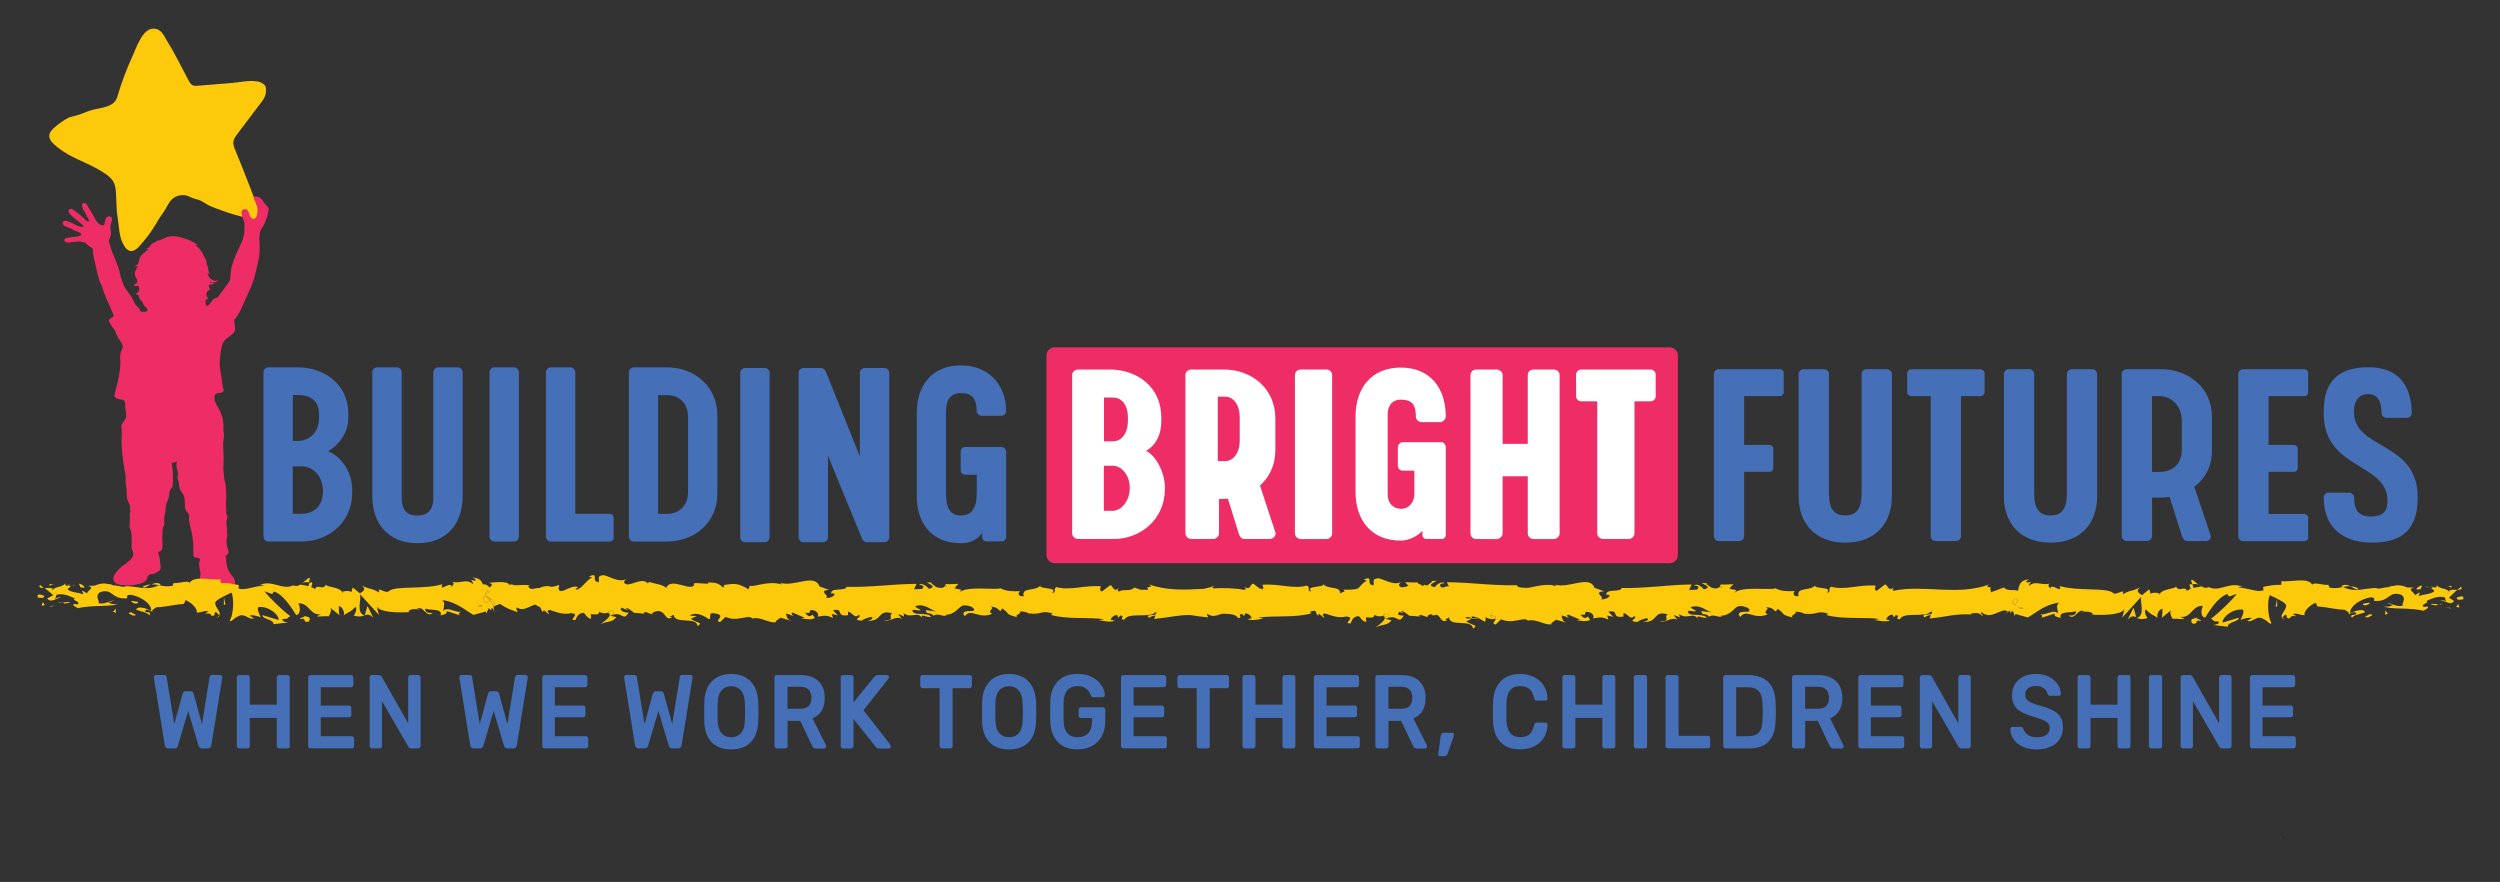 <?xml version="1.0" encoding="utf-8"?>
<!-- Generator: Adobe Illustrator 23.0.1, SVG Export Plug-In . SVG Version: 6.00 Build 0)  -->
<svg version="1.1" id="Layer_1" xmlns="http://www.w3.org/2000/svg" xmlns:xlink="http://www.w3.org/1999/xlink" x="0px" y="0px"
	 viewBox="0 0 343 121" style="enable-background:new 0 0 343 121;" xml:space="preserve">
<rect x="0" y="0" width="343" height="121" fill="#333333" stroke="none"/>
<style type="text/css">
	.st0{fill:#456FB6;}
	.st1{fill:#EE2D67;}
	.st2{fill:#FDCA0B;}
	.st3{fill:#FFFFFF;}
</style>
<g>
	<path class="st0" d="M22.61,102.25l-1.49-9.22l-0.01-0.11c0-0.09,0.03-0.16,0.08-0.22c0.05-0.06,0.11-0.09,0.19-0.09h1.14
		c0.11,0,0.19,0.02,0.24,0.06c0.05,0.04,0.08,0.12,0.1,0.22l1.05,6.47l1.13-4.17c0.08-0.24,0.22-0.36,0.42-0.36h0.7
		c0.11,0,0.2,0.04,0.27,0.11c0.07,0.07,0.11,0.16,0.14,0.25l1.14,4.17l1.04-6.47c0.03-0.19,0.14-0.29,0.35-0.29h1.14
		c0.07,0,0.13,0.03,0.18,0.09c0.05,0.06,0.08,0.13,0.08,0.22c0,0.05,0,0.09-0.01,0.11l-1.49,9.22c-0.02,0.13-0.07,0.24-0.15,0.32
		c-0.08,0.08-0.18,0.12-0.31,0.12h-0.86c-0.12,0-0.22-0.04-0.29-0.11c-0.08-0.07-0.13-0.16-0.15-0.25l-1.42-4.77l-1.42,4.77
		c-0.07,0.24-0.21,0.36-0.44,0.36h-0.86C22.82,102.68,22.67,102.53,22.61,102.25z"/>
	<path class="st0" d="M32.58,102.58c-0.06-0.07-0.09-0.15-0.09-0.24v-9.36c0-0.11,0.03-0.19,0.08-0.26c0.06-0.07,0.13-0.1,0.22-0.1
		h1.16c0.09,0,0.17,0.03,0.23,0.1c0.06,0.07,0.09,0.15,0.09,0.26v3.7h3.7v-3.7c0-0.11,0.03-0.19,0.09-0.26
		c0.06-0.07,0.13-0.1,0.21-0.1h1.18c0.09,0,0.17,0.03,0.22,0.1c0.06,0.07,0.08,0.15,0.08,0.26v9.36c0,0.1-0.03,0.18-0.08,0.24
		c-0.05,0.07-0.13,0.1-0.22,0.1h-1.18c-0.08,0-0.16-0.03-0.21-0.1c-0.06-0.07-0.09-0.15-0.09-0.24v-3.84h-3.7v3.84
		c0,0.1-0.03,0.18-0.09,0.24c-0.06,0.07-0.14,0.1-0.23,0.1H32.8C32.71,102.68,32.64,102.64,32.58,102.58z"/>
	<path class="st0" d="M42.37,102.58c-0.06-0.07-0.09-0.15-0.09-0.24v-9.36c0-0.11,0.03-0.19,0.08-0.26c0.06-0.07,0.13-0.1,0.22-0.1
		h5.58c0.09,0,0.17,0.03,0.23,0.1c0.06,0.07,0.09,0.15,0.09,0.26v0.96c0,0.11-0.03,0.19-0.09,0.25c-0.06,0.06-0.13,0.09-0.23,0.09
		h-4.15v2.52h3.87c0.09,0,0.17,0.03,0.23,0.1c0.06,0.07,0.09,0.15,0.09,0.26v0.91c0,0.11-0.03,0.19-0.09,0.25
		c-0.06,0.06-0.14,0.09-0.23,0.09h-3.87v2.6h4.25c0.09,0,0.17,0.03,0.23,0.09c0.06,0.06,0.09,0.15,0.09,0.25v0.98
		c0,0.11-0.03,0.19-0.09,0.25c-0.06,0.06-0.13,0.09-0.23,0.09h-5.68C42.51,102.68,42.43,102.64,42.37,102.58z"/>
	<path class="st0" d="M50.81,102.58c-0.06-0.07-0.09-0.15-0.09-0.24v-9.36c0-0.11,0.03-0.19,0.08-0.26c0.06-0.07,0.13-0.1,0.22-0.1
		h0.99c0.16,0,0.28,0.08,0.37,0.24L56,99.24v-6.27c0-0.11,0.03-0.19,0.08-0.26c0.05-0.07,0.13-0.1,0.22-0.1h1.09
		c0.09,0,0.17,0.03,0.23,0.1c0.06,0.07,0.09,0.15,0.09,0.26v9.35c0,0.11-0.03,0.19-0.09,0.26c-0.06,0.07-0.13,0.1-0.22,0.1h-1
		c-0.17,0-0.29-0.08-0.38-0.24l-3.61-6.24v6.14c0,0.1-0.03,0.18-0.08,0.24c-0.06,0.07-0.13,0.1-0.22,0.1h-1.09
		C50.95,102.68,50.87,102.64,50.81,102.58z"/>
	<path class="st0" d="M64.52,102.25l-1.49-9.22l-0.01-0.11c0-0.09,0.03-0.16,0.08-0.22c0.05-0.06,0.11-0.09,0.19-0.09h1.14
		c0.11,0,0.19,0.02,0.24,0.06c0.05,0.04,0.08,0.12,0.1,0.22l1.05,6.47l1.13-4.17c0.08-0.24,0.22-0.36,0.42-0.36h0.7
		c0.11,0,0.2,0.04,0.27,0.11c0.07,0.07,0.11,0.16,0.14,0.25l1.14,4.17l1.04-6.47c0.03-0.19,0.14-0.29,0.35-0.29h1.14
		c0.07,0,0.13,0.03,0.18,0.09c0.05,0.06,0.08,0.13,0.08,0.22c0,0.05,0,0.09-0.01,0.11l-1.49,9.22c-0.02,0.13-0.07,0.24-0.15,0.32
		c-0.08,0.08-0.18,0.12-0.31,0.12h-0.86c-0.12,0-0.22-0.04-0.29-0.11c-0.08-0.07-0.13-0.16-0.15-0.25l-1.42-4.77l-1.42,4.77
		c-0.07,0.24-0.21,0.36-0.44,0.36h-0.86C64.73,102.68,64.58,102.53,64.52,102.25z"/>
	<path class="st0" d="M74.49,102.58c-0.06-0.07-0.09-0.15-0.09-0.24v-9.36c0-0.11,0.03-0.19,0.08-0.26c0.06-0.07,0.13-0.1,0.22-0.1
		h5.58c0.09,0,0.17,0.03,0.23,0.1c0.06,0.07,0.09,0.15,0.09,0.26v0.96c0,0.11-0.03,0.19-0.09,0.25c-0.06,0.06-0.13,0.09-0.23,0.09
		h-4.15v2.52h3.87c0.09,0,0.17,0.03,0.23,0.1s0.09,0.15,0.09,0.26v0.91c0,0.11-0.03,0.19-0.09,0.25c-0.06,0.06-0.14,0.09-0.23,0.09
		h-3.87v2.6h4.25c0.09,0,0.17,0.03,0.23,0.09c0.06,0.06,0.09,0.15,0.09,0.25v0.98c0,0.11-0.03,0.19-0.09,0.25
		c-0.06,0.06-0.13,0.09-0.23,0.09h-5.68C74.62,102.68,74.55,102.64,74.49,102.58z"/>
	<path class="st0" d="M87.13,102.25l-1.49-9.22l-0.01-0.11c0-0.09,0.03-0.16,0.08-0.22c0.05-0.06,0.11-0.09,0.19-0.09h1.14
		c0.11,0,0.19,0.02,0.24,0.06c0.05,0.04,0.08,0.12,0.1,0.22l1.05,6.47l1.13-4.17c0.08-0.24,0.22-0.36,0.42-0.36h0.7
		c0.11,0,0.2,0.04,0.27,0.11c0.07,0.07,0.11,0.16,0.14,0.25l1.14,4.17l1.04-6.47c0.03-0.19,0.14-0.29,0.35-0.29h1.14
		c0.07,0,0.13,0.03,0.18,0.09c0.05,0.06,0.08,0.13,0.08,0.22c0,0.05,0,0.09-0.01,0.11l-1.49,9.22c-0.02,0.13-0.07,0.24-0.15,0.32
		c-0.08,0.08-0.18,0.12-0.31,0.12h-0.86c-0.12,0-0.22-0.04-0.29-0.11c-0.08-0.07-0.13-0.16-0.15-0.25l-1.42-4.77l-1.42,4.77
		c-0.07,0.24-0.21,0.36-0.44,0.36h-0.86C87.34,102.68,87.19,102.53,87.13,102.25z"/>
	<path class="st0" d="M97.63,101.83c-0.64-0.66-0.98-1.64-1.01-2.95c-0.01-0.28-0.01-0.69-0.01-1.22c0-0.55,0-0.96,0.01-1.24
		c0.03-1.27,0.38-2.25,1.04-2.93c0.66-0.68,1.55-1.02,2.67-1.02c1.11,0,2,0.34,2.66,1.02c0.66,0.68,1.01,1.66,1.04,2.93
		c0.02,0.56,0.03,0.97,0.03,1.24c0,0.26-0.01,0.67-0.03,1.22c-0.03,1.3-0.37,2.29-1.02,2.95c-0.64,0.66-1.54,0.99-2.69,0.99
		C99.17,102.82,98.27,102.49,97.63,101.83z M101.67,100.58c0.33-0.38,0.51-0.97,0.53-1.77c0.02-0.57,0.03-0.96,0.03-1.16
		c0-0.22-0.01-0.61-0.03-1.16c-0.03-0.79-0.21-1.37-0.54-1.76c-0.34-0.39-0.78-0.58-1.33-0.58c-0.56,0-1,0.19-1.34,0.58
		c-0.34,0.39-0.51,0.97-0.53,1.76c-0.01,0.28-0.01,0.67-0.01,1.16c0,0.49,0,0.88,0.01,1.16c0.02,0.79,0.19,1.37,0.53,1.76
		c0.33,0.39,0.78,0.58,1.35,0.58C100.89,101.15,101.34,100.96,101.67,100.58z"/>
	<path class="st0" d="M106.35,102.58c-0.06-0.07-0.09-0.15-0.09-0.24v-9.36c0-0.11,0.03-0.19,0.08-0.26c0.06-0.07,0.13-0.1,0.22-0.1
		h3.28c1.04,0,1.85,0.27,2.44,0.82c0.59,0.55,0.88,1.32,0.88,2.33c0,0.7-0.15,1.29-0.44,1.76c-0.29,0.47-0.71,0.82-1.24,1.03
		l1.83,3.67c0.03,0.06,0.04,0.11,0.04,0.16c0,0.09-0.03,0.16-0.08,0.22c-0.06,0.06-0.12,0.09-0.18,0.09h-1.16
		c-0.13,0-0.24-0.04-0.32-0.11c-0.08-0.07-0.14-0.17-0.2-0.28l-1.62-3.41h-1.73v3.45c0,0.1-0.03,0.18-0.09,0.24
		c-0.06,0.07-0.14,0.1-0.23,0.1h-1.16C106.48,102.68,106.41,102.64,106.35,102.58z M109.81,97.24c0.51,0,0.89-0.13,1.14-0.38
		s0.38-0.63,0.38-1.11c0-0.49-0.13-0.87-0.38-1.13c-0.25-0.26-0.63-0.4-1.14-0.4h-1.76v3.02H109.81z"/>
	<path class="st0" d="M115.44,102.58c-0.06-0.07-0.09-0.15-0.09-0.24v-9.36c0-0.11,0.03-0.19,0.08-0.26c0.06-0.07,0.13-0.1,0.22-0.1
		h1.14c0.09,0,0.17,0.03,0.23,0.1c0.06,0.07,0.09,0.15,0.09,0.26v3.37l2.82-3.47c0.13-0.17,0.29-0.26,0.49-0.26h1.29
		c0.07,0,0.13,0.03,0.18,0.09c0.05,0.06,0.08,0.13,0.08,0.22c0,0.07-0.02,0.12-0.06,0.17l-3.44,4.34l3.7,4.76
		c0.03,0.07,0.05,0.13,0.05,0.19c0,0.09-0.03,0.16-0.08,0.22c-0.05,0.06-0.11,0.09-0.18,0.09h-1.33c-0.18,0-0.3-0.04-0.38-0.12
		s-0.12-0.13-0.13-0.14l-3.02-3.8v3.71c0,0.1-0.03,0.18-0.09,0.24c-0.06,0.07-0.13,0.1-0.23,0.1h-1.14
		C115.57,102.68,115.5,102.64,115.44,102.58z"/>
	<path class="st0" d="M129,102.58c-0.06-0.07-0.09-0.15-0.09-0.24v-7.92h-2.34c-0.08,0-0.16-0.03-0.22-0.1
		c-0.06-0.07-0.09-0.15-0.09-0.26v-1.08c0-0.11,0.03-0.19,0.08-0.26c0.06-0.07,0.13-0.1,0.22-0.1h6.47c0.09,0,0.17,0.03,0.23,0.1
		c0.06,0.07,0.09,0.15,0.09,0.26v1.08c0,0.11-0.03,0.19-0.09,0.26c-0.06,0.07-0.14,0.1-0.23,0.1h-2.33v7.92
		c0,0.1-0.03,0.18-0.08,0.24c-0.06,0.07-0.13,0.1-0.22,0.1h-1.19C129.13,102.68,129.06,102.64,129,102.58z"/>
	<path class="st0" d="M135.75,101.83c-0.64-0.66-0.98-1.64-1.01-2.95c-0.01-0.28-0.01-0.69-0.01-1.22c0-0.55,0-0.96,0.01-1.24
		c0.03-1.27,0.38-2.25,1.04-2.93c0.66-0.68,1.55-1.02,2.67-1.02c1.11,0,2,0.34,2.66,1.02c0.66,0.68,1.01,1.66,1.04,2.93
		c0.02,0.56,0.03,0.97,0.03,1.24c0,0.26-0.01,0.67-0.03,1.22c-0.03,1.3-0.37,2.29-1.02,2.95c-0.64,0.66-1.54,0.99-2.69,0.99
		C137.29,102.82,136.39,102.49,135.75,101.83z M139.78,100.58c0.33-0.38,0.51-0.97,0.53-1.77c0.02-0.57,0.03-0.96,0.03-1.16
		c0-0.22-0.01-0.61-0.03-1.16c-0.03-0.79-0.21-1.37-0.54-1.76c-0.34-0.39-0.78-0.58-1.33-0.58c-0.56,0-1,0.19-1.34,0.58
		c-0.34,0.39-0.51,0.97-0.53,1.76c-0.01,0.28-0.01,0.67-0.01,1.16c0,0.49,0,0.88,0.01,1.16c0.02,0.79,0.19,1.37,0.53,1.76
		c0.33,0.39,0.78,0.58,1.35,0.58C139.01,101.15,139.46,100.96,139.78,100.58z"/>
	<path class="st0" d="M145.12,101.8c-0.64-0.68-0.99-1.63-1.03-2.85c-0.01-0.28-0.01-0.72-0.01-1.34c0-0.61,0-1.06,0.01-1.34
		c0.03-1.19,0.38-2.12,1.04-2.8c0.66-0.68,1.56-1.01,2.71-1.01c0.78,0,1.44,0.15,2.01,0.45c0.56,0.3,0.99,0.68,1.27,1.12
		c0.29,0.45,0.44,0.88,0.46,1.32c0,0.09-0.03,0.16-0.08,0.22c-0.05,0.06-0.12,0.09-0.2,0.09h-1.33c-0.09,0-0.15-0.02-0.19-0.06
		c-0.04-0.04-0.08-0.1-0.11-0.19c-0.12-0.35-0.32-0.66-0.62-0.91c-0.3-0.25-0.7-0.37-1.2-0.37c-0.59,0-1.05,0.18-1.39,0.54
		c-0.33,0.36-0.51,0.92-0.53,1.68c-0.01,0.28-0.01,0.7-0.01,1.26c0,0.56,0,0.98,0.01,1.27c0.02,0.78,0.19,1.35,0.53,1.72
		c0.34,0.37,0.8,0.55,1.39,0.55c0.6,0,1.08-0.18,1.44-0.55c0.36-0.36,0.54-0.91,0.54-1.64v-0.45h-1.54c-0.08,0-0.16-0.03-0.21-0.1
		c-0.06-0.07-0.09-0.15-0.09-0.24v-0.79c0-0.1,0.03-0.18,0.09-0.24c0.06-0.07,0.13-0.1,0.21-0.1h3.04c0.09,0,0.17,0.03,0.23,0.1
		c0.06,0.07,0.09,0.15,0.09,0.24v1.52c0,0.8-0.16,1.49-0.47,2.08c-0.31,0.59-0.76,1.04-1.33,1.36c-0.57,0.32-1.24,0.47-2.01,0.47
		C146.67,102.82,145.76,102.48,145.12,101.8z"/>
	<path class="st0" d="M153.89,102.58c-0.06-0.07-0.09-0.15-0.09-0.24v-9.36c0-0.11,0.03-0.19,0.08-0.26c0.06-0.07,0.13-0.1,0.22-0.1
		h5.58c0.09,0,0.17,0.03,0.23,0.1c0.06,0.07,0.09,0.15,0.09,0.26v0.96c0,0.11-0.03,0.19-0.09,0.25c-0.06,0.06-0.13,0.09-0.23,0.09
		h-4.15v2.52h3.87c0.09,0,0.17,0.03,0.23,0.1s0.09,0.15,0.09,0.26v0.91c0,0.11-0.03,0.19-0.09,0.25c-0.06,0.06-0.14,0.09-0.23,0.09
		h-3.87v2.6h4.25c0.09,0,0.17,0.03,0.23,0.09c0.06,0.06,0.09,0.15,0.09,0.25v0.98c0,0.11-0.03,0.19-0.09,0.25
		c-0.06,0.06-0.13,0.09-0.23,0.09h-5.68C154.02,102.68,153.95,102.64,153.89,102.58z"/>
	<path class="st0" d="M164.28,102.58c-0.06-0.07-0.09-0.15-0.09-0.24v-7.92h-2.34c-0.08,0-0.16-0.03-0.22-0.1
		c-0.06-0.07-0.09-0.15-0.09-0.26v-1.08c0-0.11,0.03-0.19,0.08-0.26c0.06-0.07,0.13-0.1,0.22-0.1h6.47c0.09,0,0.17,0.03,0.23,0.1
		c0.06,0.07,0.09,0.15,0.09,0.26v1.08c0,0.11-0.03,0.19-0.09,0.26c-0.06,0.07-0.14,0.1-0.23,0.1h-2.33v7.92
		c0,0.1-0.03,0.18-0.08,0.24c-0.06,0.07-0.13,0.1-0.22,0.1h-1.19C164.41,102.68,164.34,102.64,164.28,102.58z"/>
	<path class="st0" d="M170.56,102.58c-0.06-0.07-0.09-0.15-0.09-0.24v-9.36c0-0.11,0.03-0.19,0.08-0.26c0.06-0.07,0.13-0.1,0.22-0.1
		h1.16c0.09,0,0.17,0.03,0.23,0.1c0.06,0.07,0.09,0.15,0.09,0.26v3.7h3.7v-3.7c0-0.11,0.03-0.19,0.09-0.26
		c0.06-0.07,0.13-0.1,0.21-0.1h1.18c0.09,0,0.17,0.03,0.22,0.1c0.06,0.07,0.08,0.15,0.08,0.26v9.36c0,0.1-0.03,0.18-0.08,0.24
		c-0.05,0.07-0.13,0.1-0.22,0.1h-1.18c-0.08,0-0.16-0.03-0.21-0.1c-0.06-0.07-0.09-0.15-0.09-0.24v-3.84h-3.7v3.84
		c0,0.1-0.03,0.18-0.09,0.24c-0.06,0.07-0.14,0.1-0.23,0.1h-1.16C170.69,102.68,170.62,102.64,170.56,102.58z"/>
	<path class="st0" d="M180.35,102.58c-0.06-0.07-0.09-0.15-0.09-0.24v-9.36c0-0.11,0.03-0.19,0.08-0.26c0.06-0.07,0.13-0.1,0.22-0.1
		h5.58c0.09,0,0.17,0.03,0.23,0.1c0.06,0.07,0.09,0.15,0.09,0.26v0.96c0,0.11-0.03,0.19-0.09,0.25c-0.06,0.06-0.13,0.09-0.23,0.09
		H182v2.52h3.87c0.09,0,0.17,0.03,0.23,0.1s0.09,0.15,0.09,0.26v0.91c0,0.11-0.03,0.19-0.09,0.25c-0.06,0.06-0.14,0.09-0.23,0.09
		H182v2.6h4.25c0.09,0,0.17,0.03,0.23,0.09c0.06,0.06,0.09,0.15,0.09,0.25v0.98c0,0.11-0.03,0.19-0.09,0.25
		c-0.06,0.06-0.13,0.09-0.23,0.09h-5.68C180.48,102.68,180.41,102.64,180.35,102.58z"/>
	<path class="st0" d="M188.79,102.58c-0.06-0.07-0.09-0.15-0.09-0.24v-9.36c0-0.11,0.03-0.19,0.08-0.26c0.06-0.07,0.13-0.1,0.22-0.1
		h3.28c1.04,0,1.85,0.27,2.44,0.82c0.59,0.55,0.88,1.32,0.88,2.33c0,0.7-0.15,1.29-0.44,1.76c-0.29,0.47-0.71,0.82-1.24,1.03
		l1.83,3.67c0.03,0.06,0.04,0.11,0.04,0.16c0,0.09-0.03,0.16-0.08,0.22c-0.06,0.06-0.12,0.09-0.18,0.09h-1.16
		c-0.13,0-0.24-0.04-0.32-0.11c-0.08-0.07-0.14-0.17-0.2-0.28l-1.62-3.41h-1.73v3.45c0,0.1-0.03,0.18-0.09,0.24
		c-0.06,0.07-0.14,0.1-0.23,0.1h-1.16C188.92,102.68,188.85,102.64,188.79,102.58z M192.25,97.24c0.51,0,0.89-0.13,1.14-0.38
		c0.25-0.25,0.38-0.63,0.38-1.11c0-0.49-0.13-0.87-0.38-1.13c-0.25-0.26-0.63-0.4-1.14-0.4h-1.76v3.02H192.25z"/>
	<path class="st0" d="M197.38,103.67c-0.04-0.06-0.06-0.13-0.05-0.22l0.33-2.46c0.05-0.31,0.19-0.46,0.42-0.46h1.18
		c0.06,0,0.11,0.03,0.16,0.08c0.05,0.05,0.07,0.11,0.07,0.18c0,0.05-0.01,0.11-0.04,0.2l-0.82,2.39c-0.09,0.25-0.22,0.37-0.42,0.37
		h-0.66C197.48,103.76,197.43,103.73,197.38,103.67z"/>
	<path class="st0" d="M205.86,101.81c-0.64-0.68-0.98-1.64-1.02-2.88c-0.01-0.26-0.01-0.68-0.01-1.27c0-0.59,0-1.03,0.01-1.29
		c0.04-1.23,0.38-2.18,1.03-2.87c0.64-0.69,1.54-1.03,2.7-1.03c0.75,0,1.41,0.15,1.96,0.44c0.56,0.29,0.99,0.69,1.3,1.2
		c0.31,0.51,0.47,1.08,0.49,1.71v0.03c0,0.08-0.03,0.14-0.08,0.19c-0.05,0.05-0.12,0.08-0.18,0.08h-1.23c-0.1,0-0.18-0.03-0.23-0.08
		c-0.05-0.05-0.09-0.15-0.13-0.28c-0.13-0.59-0.35-1.01-0.66-1.26c-0.31-0.24-0.73-0.37-1.24-0.37c-1.21,0-1.83,0.77-1.88,2.3
		c-0.01,0.26-0.01,0.66-0.01,1.19c0,0.54,0,0.94,0.01,1.22c0.05,1.53,0.68,2.3,1.88,2.3c0.51,0,0.92-0.12,1.23-0.37
		c0.32-0.24,0.54-0.66,0.67-1.26c0.03-0.13,0.08-0.23,0.13-0.28c0.05-0.05,0.13-0.08,0.23-0.08h1.23c0.08,0,0.14,0.03,0.2,0.09
		c0.06,0.06,0.08,0.13,0.07,0.22c-0.02,0.63-0.18,1.2-0.49,1.71c-0.31,0.51-0.74,0.91-1.3,1.2c-0.56,0.29-1.21,0.44-1.96,0.44
		C207.39,102.82,206.49,102.48,205.86,101.81z"/>
	<path class="st0" d="M214.45,102.58c-0.06-0.07-0.09-0.15-0.09-0.24v-9.36c0-0.11,0.03-0.19,0.08-0.26c0.06-0.07,0.13-0.1,0.22-0.1
		h1.16c0.09,0,0.17,0.03,0.23,0.1c0.06,0.07,0.09,0.15,0.09,0.26v3.7h3.7v-3.7c0-0.11,0.03-0.19,0.09-0.26
		c0.06-0.07,0.13-0.1,0.21-0.1h1.18c0.09,0,0.17,0.03,0.22,0.1c0.06,0.07,0.08,0.15,0.08,0.26v9.36c0,0.1-0.03,0.18-0.08,0.24
		c-0.05,0.07-0.13,0.1-0.22,0.1h-1.18c-0.08,0-0.16-0.03-0.21-0.1c-0.06-0.07-0.09-0.15-0.09-0.24v-3.84h-3.7v3.84
		c0,0.1-0.03,0.18-0.09,0.24c-0.06,0.07-0.14,0.1-0.23,0.1h-1.16C214.58,102.68,214.51,102.64,214.45,102.58z"/>
	<path class="st0" d="M224.25,102.58c-0.06-0.07-0.09-0.15-0.09-0.24v-9.38c0-0.11,0.03-0.19,0.09-0.25
		c0.06-0.06,0.13-0.09,0.22-0.09h1.21c0.09,0,0.17,0.03,0.22,0.09c0.05,0.06,0.08,0.15,0.08,0.25v9.38c0,0.1-0.03,0.18-0.08,0.24
		c-0.06,0.07-0.13,0.1-0.22,0.1h-1.21C224.38,102.68,224.31,102.64,224.25,102.58z"/>
	<path class="st0" d="M228.6,102.58c-0.06-0.07-0.09-0.15-0.09-0.24v-9.38c0-0.11,0.03-0.19,0.09-0.25
		c0.06-0.06,0.13-0.09,0.22-0.09h1.19c0.09,0,0.17,0.03,0.22,0.09c0.06,0.06,0.08,0.15,0.08,0.25v7.99h4.01
		c0.09,0,0.17,0.03,0.23,0.1c0.06,0.07,0.09,0.15,0.09,0.24v1.04c0,0.1-0.03,0.18-0.09,0.24c-0.06,0.07-0.14,0.1-0.23,0.1h-5.5
		C228.73,102.68,228.66,102.64,228.6,102.58z"/>
	<path class="st0" d="M236.51,102.58c-0.06-0.07-0.09-0.15-0.09-0.24v-9.36c0-0.11,0.03-0.19,0.08-0.26c0.06-0.07,0.13-0.1,0.22-0.1
		h3.09c2.49,0,3.76,1.3,3.81,3.91c0.02,0.56,0.03,0.93,0.03,1.12c0,0.18-0.01,0.55-0.03,1.11c-0.03,1.34-0.35,2.33-0.95,2.97
		c-0.6,0.64-1.53,0.96-2.79,0.96h-3.15C236.64,102.68,236.57,102.64,236.51,102.58z M239.81,101.01c0.7,0,1.21-0.18,1.52-0.53
		c0.31-0.35,0.48-0.94,0.49-1.77c0.02-0.57,0.03-0.93,0.03-1.08c0-0.15-0.01-0.51-0.03-1.06c-0.02-0.79-0.19-1.36-0.52-1.73
		c-0.33-0.37-0.85-0.55-1.56-0.55h-1.54v6.73H239.81z"/>
	<path class="st0" d="M245.96,102.58c-0.06-0.07-0.09-0.15-0.09-0.24v-9.36c0-0.11,0.03-0.19,0.08-0.26c0.06-0.07,0.13-0.1,0.22-0.1
		h3.28c1.04,0,1.85,0.27,2.44,0.82c0.59,0.55,0.88,1.32,0.88,2.33c0,0.7-0.15,1.29-0.44,1.76c-0.29,0.47-0.71,0.82-1.24,1.03
		l1.83,3.67c0.03,0.06,0.04,0.11,0.04,0.16c0,0.09-0.03,0.16-0.08,0.22c-0.06,0.06-0.12,0.09-0.18,0.09h-1.16
		c-0.13,0-0.24-0.04-0.32-0.11c-0.08-0.07-0.14-0.17-0.2-0.28l-1.62-3.41h-1.73v3.45c0,0.1-0.03,0.18-0.09,0.24
		c-0.06,0.07-0.14,0.1-0.23,0.1h-1.16C246.09,102.68,246.02,102.64,245.96,102.58z M249.42,97.24c0.51,0,0.89-0.13,1.14-0.38
		c0.25-0.25,0.38-0.63,0.38-1.11c0-0.49-0.13-0.87-0.38-1.13c-0.25-0.26-0.63-0.4-1.14-0.4h-1.76v3.02H249.42z"/>
	<path class="st0" d="M255.05,102.58c-0.06-0.07-0.09-0.15-0.09-0.24v-9.36c0-0.11,0.03-0.19,0.08-0.26c0.06-0.07,0.13-0.1,0.22-0.1
		h5.58c0.09,0,0.17,0.03,0.23,0.1c0.06,0.07,0.09,0.15,0.09,0.26v0.96c0,0.11-0.03,0.19-0.09,0.25c-0.06,0.06-0.13,0.09-0.23,0.09
		h-4.15v2.52h3.87c0.09,0,0.17,0.03,0.23,0.1c0.06,0.07,0.09,0.15,0.09,0.26v0.91c0,0.11-0.03,0.19-0.09,0.25
		c-0.06,0.06-0.14,0.09-0.23,0.09h-3.87v2.6h4.25c0.09,0,0.17,0.03,0.23,0.09c0.06,0.06,0.09,0.15,0.09,0.25v0.98
		c0,0.11-0.03,0.19-0.09,0.25c-0.06,0.06-0.13,0.09-0.23,0.09h-5.68C255.18,102.68,255.11,102.64,255.05,102.58z"/>
	<path class="st0" d="M263.49,102.58c-0.06-0.07-0.09-0.15-0.09-0.24v-9.36c0-0.11,0.03-0.19,0.08-0.26c0.06-0.07,0.13-0.1,0.22-0.1
		h0.99c0.16,0,0.28,0.08,0.37,0.24l3.62,6.38v-6.27c0-0.11,0.03-0.19,0.08-0.26c0.05-0.07,0.13-0.1,0.22-0.1h1.09
		c0.09,0,0.17,0.03,0.23,0.1c0.06,0.07,0.09,0.15,0.09,0.26v9.35c0,0.11-0.03,0.19-0.09,0.26c-0.06,0.07-0.13,0.1-0.22,0.1h-1
		c-0.17,0-0.29-0.08-0.38-0.24l-3.61-6.24v6.14c0,0.1-0.03,0.18-0.08,0.24c-0.06,0.07-0.13,0.1-0.22,0.1h-1.09
		C263.62,102.68,263.55,102.64,263.49,102.58z"/>
	<path class="st0" d="M277.48,102.43c-0.54-0.26-0.95-0.6-1.23-1.02c-0.28-0.42-0.43-0.88-0.44-1.38c0-0.08,0.03-0.15,0.08-0.21
		c0.05-0.06,0.11-0.09,0.19-0.09h1.15c0.09,0,0.17,0.02,0.23,0.07c0.06,0.05,0.11,0.11,0.16,0.2c0.08,0.33,0.28,0.6,0.58,0.82
		c0.3,0.22,0.71,0.33,1.23,0.33c0.59,0,1.04-0.11,1.34-0.34c0.3-0.22,0.45-0.53,0.45-0.93c0-0.26-0.08-0.48-0.23-0.65
		s-0.38-0.32-0.69-0.45c-0.31-0.13-0.77-0.28-1.37-0.47c-1-0.27-1.73-0.62-2.19-1.06c-0.46-0.44-0.7-1.07-0.7-1.9
		c0-0.56,0.14-1.05,0.41-1.49c0.27-0.44,0.66-0.78,1.16-1.03c0.5-0.25,1.09-0.37,1.75-0.37c0.7,0,1.3,0.14,1.82,0.42
		c0.51,0.28,0.9,0.63,1.16,1.04c0.26,0.42,0.41,0.83,0.42,1.24c0,0.08-0.03,0.15-0.08,0.21c-0.05,0.06-0.11,0.09-0.19,0.09h-1.2
		c-0.19,0-0.31-0.09-0.38-0.26c-0.04-0.31-0.21-0.56-0.49-0.77c-0.29-0.21-0.64-0.31-1.06-0.31c-0.46,0-0.83,0.1-1.1,0.3
		c-0.27,0.2-0.4,0.49-0.4,0.88c0,0.26,0.07,0.47,0.2,0.65c0.13,0.17,0.35,0.32,0.63,0.45c0.29,0.13,0.7,0.28,1.25,0.44
		c0.75,0.19,1.35,0.41,1.79,0.65c0.44,0.24,0.77,0.54,0.98,0.91c0.21,0.36,0.32,0.83,0.32,1.4c0,0.62-0.15,1.16-0.45,1.62
		c-0.3,0.46-0.72,0.8-1.27,1.04c-0.54,0.24-1.17,0.36-1.89,0.36C278.67,102.82,278.02,102.69,277.48,102.43z"/>
	<path class="st0" d="M285.13,102.58c-0.06-0.07-0.09-0.15-0.09-0.24v-9.36c0-0.11,0.03-0.19,0.08-0.26c0.06-0.07,0.13-0.1,0.22-0.1
		h1.16c0.09,0,0.17,0.03,0.23,0.1c0.06,0.07,0.09,0.15,0.09,0.26v3.7h3.7v-3.7c0-0.11,0.03-0.19,0.09-0.26
		c0.06-0.07,0.13-0.1,0.21-0.1H292c0.09,0,0.17,0.03,0.22,0.1c0.06,0.07,0.08,0.15,0.08,0.26v9.36c0,0.1-0.03,0.18-0.08,0.24
		c-0.05,0.07-0.13,0.1-0.22,0.1h-1.18c-0.08,0-0.16-0.03-0.21-0.1c-0.06-0.07-0.09-0.15-0.09-0.24v-3.84h-3.7v3.84
		c0,0.1-0.03,0.18-0.09,0.24c-0.06,0.07-0.14,0.1-0.23,0.1h-1.16C285.26,102.68,285.18,102.64,285.13,102.58z"/>
	<path class="st0" d="M294.92,102.58c-0.06-0.07-0.09-0.15-0.09-0.24v-9.38c0-0.11,0.03-0.19,0.09-0.25
		c0.06-0.06,0.13-0.09,0.22-0.09h1.21c0.09,0,0.17,0.03,0.22,0.09c0.05,0.06,0.08,0.15,0.08,0.25v9.38c0,0.1-0.03,0.18-0.08,0.24
		c-0.06,0.07-0.13,0.1-0.22,0.1h-1.21C295.05,102.68,294.98,102.64,294.92,102.58z"/>
	<path class="st0" d="M299.27,102.58c-0.06-0.07-0.09-0.15-0.09-0.24v-9.36c0-0.11,0.03-0.19,0.08-0.26c0.06-0.07,0.13-0.1,0.22-0.1
		h0.99c0.16,0,0.28,0.08,0.37,0.24l3.62,6.38v-6.27c0-0.11,0.03-0.19,0.08-0.26c0.05-0.07,0.13-0.1,0.22-0.1h1.09
		c0.09,0,0.17,0.03,0.23,0.1c0.06,0.07,0.09,0.15,0.09,0.26v9.35c0,0.11-0.03,0.19-0.09,0.26c-0.06,0.07-0.13,0.1-0.22,0.1h-1
		c-0.17,0-0.29-0.08-0.38-0.24l-3.61-6.24v6.14c0,0.1-0.03,0.18-0.08,0.24c-0.06,0.07-0.13,0.1-0.22,0.1h-1.09
		C299.4,102.68,299.33,102.64,299.27,102.58z"/>
	<path class="st0" d="M308.78,102.58c-0.06-0.07-0.09-0.15-0.09-0.24v-9.36c0-0.11,0.03-0.19,0.08-0.26c0.06-0.07,0.13-0.1,0.22-0.1
		h5.58c0.09,0,0.17,0.03,0.23,0.1c0.06,0.07,0.09,0.15,0.09,0.26v0.96c0,0.11-0.03,0.19-0.09,0.25c-0.06,0.06-0.13,0.09-0.23,0.09
		h-4.15v2.52h3.87c0.09,0,0.17,0.03,0.23,0.1s0.09,0.15,0.09,0.26v0.91c0,0.11-0.03,0.19-0.09,0.25c-0.06,0.06-0.14,0.09-0.23,0.09
		h-3.87v2.6h4.25c0.09,0,0.17,0.03,0.23,0.09c0.06,0.06,0.09,0.15,0.09,0.25v0.98c0,0.11-0.03,0.19-0.09,0.25
		c-0.06,0.06-0.13,0.09-0.23,0.09h-5.68C308.91,102.68,308.83,102.64,308.78,102.58z"/>
</g>
<path class="st1" d="M229.08,77.27H144.7c-0.62,0-1.13-0.51-1.13-1.13V48.78c0-0.62,0.51-1.13,1.13-1.13h84.38
	c0.62,0,1.13,0.51,1.13,1.13v27.36C230.21,76.77,229.71,77.27,229.08,77.27z"/>
<path class="st2" d="M312.83,114.94c0.04-0.02,0.08-0.03,0.11-0.05C312.96,114.95,312.91,114.95,312.83,114.94z"/>
<g>
	<path class="st0" d="M36.81,74.3c-0.35,0-0.66-0.31-0.66-0.66V51.06c0-0.35,0.31-0.66,0.66-0.66h4.06c3.52,0,6.92,2.24,6.92,6.34
		v0.66c0,1.66-0.97,3.44-2.78,4.52c1.43,0.5,3.32,2.44,3.32,5.37v0.27c0,4.18-3.36,6.73-6.88,6.73H36.81z M40.18,60.5h0.66
		c1.35,0,2.94-0.9,2.94-3.26v-0.27c0-2.36-1.59-2.77-2.94-2.77h-0.66V60.5z M44.31,67.41c0-2.28-1.55-3.43-2.9-3.43h-1.24v6.51h1.24
		C42.77,70.5,44.31,69.7,44.31,67.41z"/>
	<path class="st0" d="M51.08,68.07V51.06c0-0.35,0.31-0.66,0.66-0.66h2.71c0.35,0,0.66,0.31,0.66,0.66v17.13
		c0,1.86,0.73,2.54,2.17,2.54c1.43,0,2.22-0.83,2.17-2.54V51.06c0-0.35,0.31-0.66,0.66-0.66h2.71c0.35,0,0.66,0.31,0.66,0.66v17.01
		c0,3.71-2.13,6.46-6.19,6.46S51.08,71.78,51.08,68.07z"/>
	<path class="st0" d="M71.19,73.64c0,0.35-0.31,0.66-0.66,0.66h-2.71c-0.35,0-0.66-0.31-0.66-0.66V51.06c0-0.35,0.31-0.66,0.66-0.66
		h2.71c0.35,0,0.66,0.31,0.66,0.66V73.64z"/>
	<path class="st0" d="M75.56,74.3c-0.35,0-0.66-0.31-0.66-0.66V51.06c0-0.35,0.31-0.66,0.66-0.66h2.71c0.35,0,0.66,0.31,0.66,0.66
		V70.5h4.76c0.27,0,0.5,0.23,0.5,0.5v2.8c0,0.27-0.23,0.5-0.5,0.5H75.56z"/>
	<path class="st0" d="M91.5,50.4c3.94,0,6.92,2.78,6.92,6.53V67.8c0,3.75-2.98,6.5-6.92,6.5h-4.56c-0.35,0-0.66-0.31-0.66-0.66
		V51.06c0-0.35,0.31-0.66,0.66-0.66H91.5z M94.4,57.26c0-2.24-1.51-3.05-2.9-3.05h-1.2V70.5h1.2c1.39,0,2.9-0.81,2.9-3.05V57.26z"/>
	<path class="st0" d="M105.59,73.73c0,0.35-0.31,0.66-0.66,0.66h-2.71c-0.35,0-0.66-0.31-0.66-0.66V51.15
		c0-0.35,0.31-0.66,0.66-0.66h2.71c0.35,0,0.66,0.31,0.66,0.66V73.73z"/>
	<path class="st0" d="M117.97,51.15c0-0.35,0.31-0.66,0.66-0.66h2.71c0.35,0,0.66,0.31,0.66,0.66v22.58c0,0.35-0.31,0.66-0.66,0.66
		h-2.4c-0.31,0-0.58-0.27-0.66-0.46l-4.68-11.41v11.21c0,0.35-0.31,0.66-0.66,0.66h-2.71c-0.35,0-0.66-0.31-0.66-0.66V51.15
		c0-0.35,0.31-0.66,0.66-0.66h2.4c0.31,0,0.58,0.27,0.66,0.46l4.68,11.64V51.15z"/>
	<path class="st0" d="M134.75,73.14c-0.77,1.08-1.86,1.39-2.9,1.39c-4.02,0-6.07-2.75-6.07-6.46V56.63c0-3.71,2.05-6.5,6.07-6.5
		c3.83,0,6.19,2.71,6.19,6.26c0,0.35-0.31,0.66-0.66,0.66h-2.71c-0.35,0-0.65-0.31-0.66-0.66c-0.04-1.82-0.77-2.46-2.17-2.46
		c-1.39,0-2.07,0.91-2.05,2.54v11.16c0,2.24,0.66,3.09,2.05,3.09c1.39,0,2.17-0.89,2.17-3.02v-2.57h-1.62
		c-0.31,0-0.58-0.27-0.58-0.58v-2.64c0-0.31,0.27-0.58,0.58-0.58h4.99c0.35,0,0.66,0.31,0.66,0.66v11.75c0,0.27-0.27,0.54-0.54,0.54
		h-2.2c-0.31,0-0.54-0.27-0.54-0.54V73.14z"/>
</g>
<g>
	<path class="st0" d="M239.3,73.58c0,0.34-0.32,0.65-0.68,0.65h-2.8c-0.36,0-0.68-0.31-0.68-0.65V51.3c0-0.34,0.32-0.65,0.68-0.65
		h8.39c0.28,0,0.52,0.23,0.52,0.5v2.7c0,0.27-0.24,0.5-0.52,0.5h-4.91v6.69h3.48c0.28,0,0.52,0.23,0.52,0.5v2.7
		c0,0.27-0.24,0.5-0.52,0.5h-3.48V73.58z"/>
	<path class="st0" d="M246.77,68.08V51.3c0-0.34,0.32-0.65,0.68-0.65h2.8c0.36,0,0.68,0.31,0.68,0.65v16.37
		c0,2.21,0.76,3.05,2.24,3.05s2.24-0.84,2.24-3.05V51.3c0-0.34,0.32-0.65,0.68-0.65h2.8c0.36,0,0.68,0.31,0.68,0.65v16.78
		c0,3.66-2.2,6.37-6.39,6.37S246.77,71.74,246.77,68.08z"/>
	<path class="st0" d="M264.9,54.35h-2.64c-0.32,0-0.6-0.27-0.6-0.57v-2.55c0-0.31,0.28-0.57,0.6-0.57h9.43c0.32,0,0.6,0.27,0.6,0.57
		v2.55c0,0.31-0.28,0.57-0.6,0.57h-2.64v19.23c0,0.34-0.32,0.65-0.68,0.65h-2.8c-0.36,0-0.68-0.31-0.68-0.65V54.35z"/>
	<path class="st0" d="M274.93,68.08V51.3c0-0.34,0.32-0.65,0.68-0.65h2.8c0.36,0,0.68,0.31,0.68,0.65v16.37
		c0,2.21,0.76,3.05,2.24,3.05s2.24-0.84,2.24-3.05V51.3c0-0.34,0.32-0.65,0.68-0.65h2.8c0.36,0,0.68,0.31,0.68,0.65v16.78
		c0,3.66-2.2,6.37-6.39,6.37S274.93,71.74,274.93,68.08z"/>
	<path class="st0" d="M301.06,66.79l2.28,6.79c0,0.34-0.32,0.65-0.68,0.65h-2.56c-0.4,0-0.6-0.31-0.72-0.65l-1.72-5.42
		c-0.4,0.08-0.8,0.11-1.2,0.11h-1.2v5.3c0,0.34-0.32,0.65-0.68,0.65h-2.8c-0.36,0-0.68-0.31-0.68-0.65V51.3
		c0-0.34,0.32-0.65,0.68-0.65h4.67c3.59,0,7.03,2.36,7.03,6.52v4.65C303.49,64,302.53,65.68,301.06,66.79z M299.34,61.68v-3.9
		c0-2.29-1.6-3.43-3.04-3.43h-1.04v10.4h1.04C297.74,64.75,299.34,63.96,299.34,61.68z"/>
	<path class="st0" d="M311.25,61.04h3.48c0.28,0,0.52,0.23,0.52,0.5v2.7c0,0.27-0.24,0.5-0.52,0.5h-3.48v5.77h4.91
		c0.28,0,0.52,0.23,0.52,0.5v2.74c0,0.27-0.24,0.5-0.52,0.5h-8.39c-0.36,0-0.68-0.31-0.68-0.65V51.3c0-0.34,0.32-0.65,0.68-0.65
		h8.39c0.28,0,0.52,0.23,0.52,0.5v2.7c0,0.27-0.24,0.5-0.52,0.5h-4.91V61.04z"/>
	<path class="st0" d="M319.49,67.59h2.8c0.36,0,0.68,0.31,0.68,0.65c0.01,0.25,0.03,0.51,0.06,0.76c0.13,1.15,0.77,1.93,2.43,1.86
		c1.1-0.05,1.79-0.45,1.98-1.18c0.11-0.44,0.12-0.83,0.12-0.98c0-5.26-8.75-4.2-8.75-11.98c0-2.36,0.32-6.33,6.11-6.33
		c5.63,0,5.91,4.5,5.99,6.29c0,0.34-0.32,0.65-0.68,0.65h-2.8c-0.36,0-0.68-0.31-0.68-0.65c-0.03-0.29-0.05-0.59-0.08-0.89
		c-0.12-0.9-0.59-1.72-1.78-1.72c-1.94,0-1.93,2.17-1.93,2.38c0,5.38,8.75,3.97,8.75,11.82c0,4.84-2.64,6.18-6.31,6.18
		c-3.32,0-6.59-1.56-6.59-6.22C318.81,67.89,319.13,67.59,319.49,67.59z"/>
</g>
<g>
	<path class="st3" d="M159.82,66.84v0.26c0,4.22-3.42,6.85-7,6.85h-4.93c-0.45-0.04-0.79-0.38-0.79-0.79V51.45
		c0-0.41,0.34-0.72,0.79-0.75h4.44c3.58,0,7,2.33,7,6.55v0.56c0,1.58-0.56,3.16-2.11,4.06C158.42,62.32,159.82,64.69,159.82,66.84z
		 M151.47,60.55h1.23c1.05,0,2.05-0.91,2.05-2.87v-0.36c0-1.96-1-2.78-2.05-2.78h-1.23V60.55z M155,66.94
		c0-1.95-1.27-3.04-2.32-3.04h-1.23v6.18h1.23C153.72,70.08,155,68.9,155,66.94z"/>
	<path class="st3" d="M175.02,73.16c0,0.41-0.34,0.75-0.75,0.79h-3.61c-0.38-0.04-0.6-0.41-0.72-0.79l-1.47-4.74
		c-0.19,0-0.84,0.04-0.99,0.04h-0.23v4.7c0,0.41-0.38,0.75-0.75,0.79h-3.11c-0.41-0.04-0.75-0.38-0.75-0.79V51.45
		c0-0.41,0.34-0.72,0.75-0.75h4.59c3.58,0,7,2.48,7,6.7v4.37c0,2.07-0.83,3.69-2.11,4.85L175.02,73.16z M168.11,63.26
		c1.01,0,1.98-0.97,1.98-2.86v-3.12c0-1.89-0.97-2.86-1.98-2.86h-1.03v8.84H168.11z"/>
	<path class="st3" d="M177.66,51.45c0-0.41,0.34-0.72,0.75-0.75h3.65c0.38,0.04,0.71,0.34,0.71,0.75v21.72
		c0,0.41-0.34,0.75-0.71,0.79h-3.65c-0.41-0.04-0.75-0.38-0.75-0.79V51.45z"/>
	<path class="st3" d="M195.16,72.82c-0.83,0.9-2.07,1.35-2.97,1.35c-4.06,0-6.21-2.82-6.21-6.66V57.13c0-3.84,2.15-6.7,6.21-6.7
		c4.06,0,6.17,2.86,6.17,6.7c0,0.41-0.38,0.75-0.75,0.79h-2.61c-0.41-0.04-0.75-0.38-0.75-0.79V56.9c-0.06-1.6-0.7-2.04-2.06-2.07
		c-0.9-0.02-1.8,0.53-1.8,2.07v10.84c0,1.54,0.97,2.07,1.88,2.07c0.94,0,1.78-0.79,1.78-2.07v-3.16h-1.59
		c-0.38,0-0.64-0.3-0.68-0.64v-2.63c0.04-0.3,0.3-0.64,0.68-0.64h5.34c0.3,0,0.53,0.38,0.56,0.6v12.12c0,0.3-0.23,0.53-0.45,0.56
		h-2.3c-0.23-0.04-0.45-0.26-0.45-0.56V72.82z"/>
	<path class="st3" d="M213.98,51.45v21.72c0,0.41-0.34,0.75-0.75,0.79h-2.87c-0.45-0.04-0.75-0.38-0.75-0.79v-7.83h-3.45v7.83
		c0,0.41-0.38,0.75-0.79,0.79h-2.87c-0.45-0.04-0.75-0.38-0.75-0.79V51.45c0-0.41,0.3-0.72,0.75-0.75h2.87
		c0.41,0.04,0.79,0.34,0.79,0.75v9.45h3.45v-9.45c0-0.41,0.3-0.72,0.75-0.75h2.87C213.64,50.73,213.98,51.03,213.98,51.45z"/>
	<path class="st3" d="M224.25,55.06v18.1c0,0.41-0.34,0.75-0.71,0.79h-3.65c-0.41-0.04-0.75-0.38-0.75-0.79v-18.1h-2.22
		c-0.34,0-0.64-0.3-0.68-0.6v-3.12c0.04-0.34,0.34-0.64,0.68-0.64h9.56c0.34,0,0.64,0.3,0.68,0.64v3.12c-0.04,0.3-0.34,0.6-0.68,0.6
		H224.25z"/>
</g>
<g>
	<path class="st2" d="M32.73,18.16c0.99-1.31,1.99-2.63,2.98-3.94c0.31-0.4,0.62-0.82,0.75-1.32c0-0.54,0.2-0.99-0.32-1.38
		c-1.03-0.77-3.06-0.24-4.23-0.14c-1.59,0.13-3.18,0.26-4.77,0.38c-0.24,0.02-0.48,0.04-0.7-0.06c-0.28-0.13-0.44-0.42-0.58-0.69
		c-0.33-0.63-0.66-1.27-0.99-1.9c-0.59-1.13-1.19-2.26-1.87-3.35c-0.49-0.77-0.8-1.81-1.92-1.83c-1.53-0.03-2.35,2.57-2.87,3.7
		c-0.85,1.85-1.56,3.76-2.14,5.72c-0.45,1.54-2.67,1.4-3.92,1.89c-0.65,0.26-1.31,0.52-1.99,0.69c-0.3,0.08-0.61,0.14-0.88,0.28
		c-0.59,0.3-1.97,1.28-2.34,1.87c-0.55,0.88,0.27,1.58,0.99,2.16c1.77,1.43,4,2.03,5.91,3.21c1.16,0.71,1.93,1.24,2.04,2.63
		c0.11,1.29,0.06,2.6,0.28,3.89c0.22,1.32,0.14,2.58,0.89,3.77c0.18,0.29,0.41,0.57,0.73,0.67c0.55,0.17,1.06-0.3,1.43-0.73
		c0.73-0.84,1.37-1.6,1.94-2.57c0.41-0.69,0.83-1.38,1.31-2.03c0.4-0.56,0.61-1.22,1.11-1.71c0.62-0.62,1.68-0.78,2.45-0.38
		c0.4,0.2,0.64,0.29,1.06,0.38c0.49,0.1,0.91,0.44,1.33,0.68c0.45,0.25,0.94,0.43,1.42,0.61c0.91,0.34,1.83,0.68,2.78,0.91
		c0.65,0.16,1.3,0.39,1.97,0.47c0.17,0.02,0.35,0.02,0.49-0.07c0.13-0.08,0.19-0.23,0.24-0.38c0.16-0.51,0.12-0.95-0.07-1.45
		c-0.65-1.72-1.31-3.44-1.99-5.15c-0.34-0.84-0.68-1.68-1.02-2.51c-0.33-0.8-0.31-1.25,0.24-1.97
		C32.56,18.39,32.64,18.27,32.73,18.16z"/>
	<path class="st1" d="M18.07,74.37c0,0.03,0,0.06,0,0.1c0.01,0.34-0.07,0.78,0.11,1.08c0.16,0.26,0.11,0.61-0.03,0.88
		c-0.15,0.27-0.38,0.48-0.61,0.68c-0.13,0.11-0.26,0.22-0.39,0.33c-0.03,0.03-0.11,0.04-0.16,0.07c-0.07,0.04-0.13,0.1-0.2,0.15
		c-0.29,0.23-0.56,0.49-0.79,0.78c-0.22,0.27-0.43,0.58-0.45,0.93c-0.05,0.63,0.59,0.83,1.1,0.9c0.74,0.09,1.49,0.1,2.21-0.1
		c0.52-0.14,1.14-0.25,1.33-0.83c0.05-0.14,0.06-0.29,0.16-0.4c0.14-0.16,0.4-0.15,0.61-0.19c0.3-0.05,0.57-0.23,0.83-0.41
		c0.08-0.06,0.17-0.11,0.21-0.2c0.09-0.17,0.04-0.47,0.01-0.66c-0.03-0.27-0.06-0.53-0.09-0.8c-0.01-0.11-0.03-0.22-0.06-0.33
		c-0.03-0.11-0.09-0.22-0.12-0.34c-0.03-0.11-0.04-0.23,0.01-0.34c0.22,0.07,0.42-0.15,0.49-0.35c0.06-0.19,0.05-0.39,0.05-0.58
		c-0.03-0.63-0.03-1.25,0-1.88c0.01-0.15,0.02-0.31,0.07-0.46c0.04-0.1,0.09-0.2,0.13-0.31c0.08-0.23,0.06-0.48,0.04-0.73
		c-0.01-0.15-0.02-0.31,0.01-0.46c0.02-0.14,0.07-0.26,0.1-0.4c0.05-0.22,0.06-0.45,0.08-0.68c0.04-0.41,0.13-0.86,0.32-1.24
		c0.17-0.34,0.15-0.61,0.2-0.99c0.02-0.18,0.07-0.36,0.18-0.49c0.05-0.06,0.11-0.11,0.16-0.17c0.07-0.1,0.09-0.22,0.1-0.33
		c0.04-0.34,0.09-0.67,0.04-1c-0.04-0.31,0.04-0.6,0-0.91c-0.06-0.39-0.11-0.79-0.17-1.18c0.26-0.03,0.54-0.06,0.72-0.25
		c-0.09,0.39-0.08,0.81,0.03,1.2c0.06,0.21,0.14,0.41,0.12,0.63c-0.02,0.14-0.08,0.27-0.08,0.41c0,0.12,0.06,0.23,0.1,0.35
		c0.17,0.48,0.05,1.06,0.34,1.48c0.19,0.28,0.41,0.51,0.49,0.85c0.1,0.38,0.07,0.83,0.1,1.22c0.02,0.31,0.06,0.64,0.27,0.86
		c0.08,0.08,0.17,0.14,0.23,0.23c0.14,0.21,0.02,0.5,0.05,0.75c0.06,0.56,0.2,1.1,0.34,1.65c0.13,0.51,0.17,1.04,0.24,1.57
		c0.02,0.17,0.02,0.34,0.02,0.51c0,0.35,0,0.7,0,1.05c0,0.09,0,0.19,0.04,0.27c0.18,0.39,0.6,0.07,0.81,0.33
		c0.17,0.22-0.09,0.49-0.07,0.73c0.03,0.41,0.14,0.81,0.19,1.21c0.04,0.34-0.07,0.73-0.09,1.07c-0.01,0.26,0,0.53,0.04,0.79
		c0.01,0.07,0.02,0.14,0.05,0.2c0.05,0.1,0.14,0.18,0.24,0.23c0.18,0.1,0.39,0.12,0.59,0.15c0.63,0.07,1.27,0.07,1.9,0.08
		c0.23,0,0.47,0,0.7-0.05c0.26-0.06,0.51-0.19,0.77-0.27c0.73-0.2,0.68-1.02,0.29-1.6c-0.11-0.16-0.24-0.29-0.35-0.44
		c-0.24-0.31-0.4-0.68-0.49-1.07c-0.05-0.2-0.08-0.41-0.1-0.62c-0.01-0.17,0.03-0.43-0.05-0.57c-0.02-0.05-0.06-0.09-0.06-0.14
		c0-0.1,0.13-0.14,0.22-0.19c0.15-0.08,0.21-0.27,0.2-0.44c-0.01-0.17-0.08-0.33-0.13-0.5c-0.17-0.51-0.18-1.07-0.05-1.59
		c0.05-0.2-0.01-0.31-0.03-0.49c-0.01-0.19,0.04-0.38,0.02-0.57c-0.04-0.36-0.15-0.72-0.08-1.08c0.05-0.26,0.19-0.53,0.08-0.76
		c-0.03-0.06-0.07-0.11-0.1-0.17c-0.03-0.08-0.03-0.18-0.02-0.27c0.02-0.56-0.09-1.1-0.02-1.66c0.07-0.61-0.02-1.26-0.05-1.88
		c-0.01-0.13-0.01-0.26-0.04-0.39c-0.02-0.11-0.07-0.21-0.1-0.32c-0.05-0.18-0.06-0.36-0.08-0.55c-0.04-0.47-0.14-0.98-0.11-1.45
		c0.02-0.41,0.06-0.8,0.05-1.21c-0.01-0.31-0.03-0.62-0.05-0.93c-0.02-0.28,0-0.56-0.02-0.85c-0.04-0.58,0.22-1.06,0.08-1.62
		c-0.11-0.44,0.01-0.97-0.07-1.42c-0.04-0.26-0.07-0.51-0.14-0.77c-0.08-0.29-0.21-0.57-0.33-0.84c-0.1-0.22-0.2-0.43-0.34-0.63
		c-0.25-0.36-0.7-1.42-0.17-1.71c0.19-0.11,0.43-0.09,0.64-0.13c0.21-0.05,0.44-0.22,0.4-0.44c-0.01-0.08-0.06-0.15-0.09-0.22
		c-0.04-0.1-0.05-0.21-0.07-0.31c-0.08-0.71-0.16-1.42-0.3-2.12c-0.15-0.74-0.1-1.48,0.01-2.21c0.02-0.14,0.04-0.29,0.07-0.43
		c0.05-0.34,0.11-0.69,0.23-1.01c0.31-0.84,1.37-1,1.69-1.84c0.09-0.25-0.08-1.03-0.12-1.37c-0.01-0.08,0.11-0.15,0.15-0.2
		c0.07-0.09,0.14-0.18,0.2-0.27c0.12-0.17,0.24-0.35,0.33-0.54c0.09-0.17,0.2-0.33,0.28-0.51c0.39-0.86,0.77-1.72,1.15-2.59
		c0.18-0.42,0.39-0.85,0.53-1.28c0.15-0.44,0.26-0.9,0.38-1.37c0.11-0.44,0.2-0.88,0.29-1.32c0.06-0.33,0.13-0.64,0.16-0.98
		c0.06-0.59,0.05-1.14,0.02-1.73c-0.03-0.54-0.05-1.12,0.19-1.62c0.11-0.23,0.3-0.42,0.41-0.65c0.09-0.19,0.16-0.39,0.24-0.59
		c0.21-0.47,0.34-0.96,0.4-1.47c0.01-0.08,0.02-0.16,0-0.23c-0.02-0.07-0.06-0.14-0.1-0.2c-0.15-0.21-0.34-0.38-0.5-0.58
		c-0.15-0.19-0.26-0.42-0.44-0.59c-0.1-0.09-0.21-0.17-0.34-0.21C35.35,27,34.86,26.91,34.8,27c-0.04,0.06,0.16,0.51,0.2,0.59
		c0.09,0.23,0.21,0.46,0.29,0.7c0.07,0.2,0.05,0.47,0.04,0.68c-0.02,0.35-0.09,1.16-0.61,1.08c-0.12-0.02-0.22-0.12-0.29-0.22
		c-0.07-0.1-0.14-0.22-0.18-0.34c-0.1-0.26-0.15-0.58-0.39-0.73c-0.06-0.04-0.13-0.07-0.21-0.07c-0.08-0.01-0.16,0-0.23,0.03
		c-0.74,0.3,0.1,1.41,0.11,1.9c0.02,0.69,0.04,1.4-0.16,2.06c-0.09,0.28-0.22,0.55-0.34,0.82c-0.39,0.83-0.79,1.68-1.09,2.56
		c-0.08,0.24-0.15,0.48-0.2,0.73c-0.08,0.41-0.09,0.83-0.14,1.24c-0.02,0.19-0.05,0.38-0.13,0.55c-0.05,0.12-0.13,0.23-0.21,0.34
		c-0.25,0.35-0.52,0.69-0.78,1.03c-0.13,0.17-0.26,0.34-0.39,0.52c-0.07,0.09-0.19,0.39-0.33,0.37c-0.01,0-0.03-0.01-0.04-0.01
		c-0.01,0-0.03,0-0.04,0.01c-0.36,0.13-0.54,0.34-0.76,0.64c-0.1,0.14-0.35,0.62-0.59,0.44c-0.06-0.04-0.08-0.12-0.09-0.19
		c-0.02-0.1-0.03-0.21-0.04-0.31c-0.01-0.13,0-0.3,0.13-0.35c0.05-0.02,0.1-0.02,0.15-0.04c0.05-0.02,0.1-0.07,0.08-0.12
		c-0.01-0.02-0.03-0.04-0.04-0.05c-0.14-0.12-0.22-0.3-0.21-0.48c0-0.18,0.09-0.36,0.23-0.47c0.09-0.07,0.19-0.11,0.26-0.19
		c0.02-0.02,0.03-0.04,0.03-0.06c0-0.03-0.02-0.06-0.04-0.08c-0.08-0.09-0.13-0.21-0.14-0.33c-0.01-0.04-0.01-0.08,0.01-0.12
		c0.04-0.08,0.15-0.08,0.24-0.08c0.18,0.01,0.38-0.01,0.49-0.15c-0.11-0.04-0.24-0.04-0.36-0.07c-0.12-0.03-0.24-0.09-0.29-0.2
		c0.01,0.03,0.15,0.07,0.18,0.08c0.07,0.02,0.14,0.04,0.21,0.05c0.13,0.02,0.26,0.01,0.38-0.03c0.24-0.07,0.45-0.24,0.55-0.47
		c-0.17,0.28-0.54,0.3-0.82,0.2c-0.35-0.13-0.6-0.44-0.71-0.79c-0.03-0.09-0.05-0.17-0.06-0.26c0.08,0.11,0.21,0.19,0.34,0.2
		c-0.09-0.07-0.13-0.19-0.16-0.31c-0.02-0.08-0.04-0.16-0.06-0.24c-0.03-0.16-0.05-0.32-0.09-0.48c-0.05-0.2-0.18-0.4-0.17-0.61
		c0-0.19-0.07-0.38-0.19-0.54c-0.17-0.24-0.25-0.52-0.4-0.78c-0.11-0.2-0.27-0.37-0.41-0.55c-0.08-0.09-0.19-0.17-0.28-0.24
		c-0.1-0.08-0.2-0.17-0.29-0.25c0.07,0.02,0.15,0.04,0.22,0.07c0.05,0.02,0.12,0.04,0.14,0.09c-0.06-0.21-0.26-0.35-0.45-0.47
		c-0.12-0.08-0.26-0.12-0.38-0.19c-0.36-0.2-0.78-0.34-1.18-0.46c-0.72-0.23-1.58-0.37-2.32-0.08c-0.18,0.07-0.34,0.17-0.52,0.25
		c-0.27,0.13-0.56,0.21-0.86,0.24c0,0,0.04,0.05,0.05,0.06c-0.13,0.08-0.29,0.13-0.42,0.21c-0.14,0.08-0.26,0.18-0.36,0.31
		c-0.08,0.11-0.14,0.24-0.25,0.32c-0.09,0.07-0.21,0.08-0.33,0.1c0.01,0.06,0.06,0.11,0.12,0.13c0.06,0.02,0.12,0.02,0.18,0.01
		c-0.16,0.14-0.35,0.26-0.52,0.4c-0.09,0.07-0.17,0.14-0.25,0.22c-0.06,0.06-0.2,0.16-0.23,0.24c-0.13,0.15-0.24,0.32-0.3,0.52
		c-0.05,0.16-0.05,0.32-0.11,0.48c-0.09,0.22-0.29,0.4-0.52,0.45c0.14,0.06,0.31,0.05,0.43-0.03c-0.06,0.27-0.25,0.48-0.34,0.73
		c-0.09,0.25-0.08,0.53,0.03,0.77c0.05,0.11,0.13,0.21,0.18,0.32c0.06,0.11,0.1,0.23,0.07,0.35c-0.04,0.22-0.27,0.35-0.48,0.4
		c0.01,0.11,0.12,0.17,0.23,0.2c0.14,0.03,0.3,0.01,0.43-0.06c0.05,0.22,0.1,0.45,0.05,0.67c-0.05,0.22-0.25,0.42-0.47,0.4
		c0.09,0.14,0.26,0.21,0.42,0.19c-0.06,0.01,0.11,0.48,0.13,0.52c0.04,0.08,0.1,0.16,0.16,0.23c0.06,0.07,0.14,0.12,0.19,0.19
		c0.13,0.17,0.17,0.4,0.31,0.57c0.08,0.1,0.2,0.15,0.28,0.25c0.1,0.11,0.21,0.36,0.07,0.48c-0.06,0.04-0.14,0.06-0.21,0.07
		c-0.13,0.02-0.25,0.03-0.38,0.02c-0.08,0-0.17-0.01-0.24-0.05c-0.1-0.07-0.12-0.21-0.18-0.32c-0.05-0.11-0.14-0.19-0.23-0.27
		c-0.05-0.05-0.1-0.09-0.15-0.14c-0.35-0.32-0.45-0.81-0.69-1.2c-0.26-0.44-0.61-0.82-0.89-1.25c-0.27-0.43-0.39-0.94-0.58-1.4
		c-0.06-0.14-0.08-0.29-0.11-0.44c-0.23-1.32-0.91-2.43-1.3-3.69c-0.05-0.17-0.1-0.34-0.16-0.51c-0.06-0.17-0.12-0.35-0.09-0.53
		c0.03-0.25,0.2-0.46,0.26-0.7c0.06-0.28-0.03-0.56-0.05-0.84c-0.03-0.35,0-0.62,0.13-0.95c0.09-0.23,0.15-0.54-0.04-0.71
		c-0.11-0.11-0.3-0.13-0.44-0.07c-0.38,0.14-0.36,0.56-0.45,0.9c-0.04,0.15-0.09,0.35-0.28,0.32c-0.2-0.03-0.37-0.09-0.51-0.24
		c-0.03-0.04-0.06-0.08-0.1-0.11c-0.04-0.04-0.08-0.07-0.12-0.11c-0.15-0.15-0.24-0.33-0.34-0.52c-0.17-0.32-0.34-0.63-0.53-0.94
		c-0.04-0.07-0.09-0.14-0.13-0.21c-0.1-0.16-0.2-0.32-0.29-0.49c-0.09-0.18-0.19-0.38-0.39-0.45c-0.19-0.05-0.46,0.08-0.43,0.3
		c0.02,0.15,0.05,0.29,0.11,0.43c0.04,0.11,0.1,0.21,0.16,0.31c0.12,0.19,0.22,0.37,0.31,0.58c0.03,0.08,0.09,0.16,0.14,0.24
		c0.07,0.14,0.14,0.28,0.22,0.43c0.02,0.04,0.04,0.08,0.04,0.12c0,0.04-0.01,0.09-0.05,0.11c-0.16,0.09-0.38-0.16-0.48-0.25
		c-0.05-0.05-0.1-0.09-0.15-0.14c-0.1-0.09-0.2-0.18-0.29-0.27c-0.17-0.15-0.33-0.31-0.51-0.44c-0.19-0.15-0.39-0.29-0.58-0.44
		c-0.14-0.1-0.33-0.21-0.51-0.18c-0.17,0.03-0.27,0.19-0.24,0.36c0.02,0.1,0.07,0.19,0.13,0.26c0.07,0.09,0.15,0.16,0.22,0.24
		c0.11,0.1,0.21,0.21,0.32,0.31c0.08,0.08,0.16,0.16,0.26,0.2c0.09,0.04,0.13,0.11,0.21,0.18c0.09,0.07,0.18,0.14,0.26,0.21
		c0.04,0.04,0.09,0.07,0.13,0.11c0.07,0.06,0.14,0.14,0.22,0.19c0.08,0.06,0.16,0.09,0.23,0.18c0.02,0.03,0.04,0.07,0.04,0.11
		c0,0.04-0.02,0.08-0.05,0.1c-0.02,0.01-0.05,0.02-0.08,0.02c-0.35,0-0.73-0.16-1.03-0.33c-0.07-0.04-0.14-0.08-0.21-0.12
		c-0.29-0.15-0.6-0.26-0.91-0.36C9,30.27,8.78,30.24,8.66,30.42c-0.06,0.09-0.07,0.21-0.04,0.31c0.03,0.1,0.11,0.19,0.2,0.25
		C8.86,31,8.9,31.01,8.94,31.03c0.28,0.12,0.57,0.22,0.84,0.35c0.05,0.02,0.1,0.05,0.15,0.08c0.15,0.08,0.3,0.17,0.46,0.23
		c0.17,0.07,0.34,0.14,0.51,0.21c0.09,0.04,0.19,0.08,0.23,0.18c0.07,0.2-0.21,0.32-0.41,0.35c-0.5,0.06-0.99,0.13-1.49,0.19
		c-0.1,0.01-0.24,0.04-0.31,0.11c-0.1,0.09-0.1,0.26-0.02,0.37c0.08,0.11,0.21,0.17,0.34,0.19c0.13,0.02,0.27-0.01,0.4-0.03
		c0.18-0.03,0.35-0.07,0.53-0.08c0.2-0.02,0.41-0.04,0.61-0.05c0.12-0.01,0.25-0.02,0.36,0.03c0.03,0.01,0.06,0.03,0.09,0.04
		c0.04,0.02,0.09,0.02,0.13,0.03c0.11,0.01,0.27,0.02,0.36,0.1c0.07,0.06,0.12,0.13,0.18,0.19c0.06,0.06,0.14,0.11,0.21,0.16
		c0.16,0.11,0.32,0.22,0.48,0.33c0.02,0.01,0.04,0.03,0.06,0.04c0.17,0.18,0.09,0.53,0.12,0.75c0.05,0.39,0.15,0.78,0.24,1.17
		c0.16,0.76,0.35,1.51,0.55,2.26c0.05,0.18,0.1,0.37,0.18,0.54c0.09,0.21,0.23,0.4,0.3,0.62c0.06,0.17,0.08,0.35,0.14,0.52
		c0.4,1.18,1.04,2.3,1.46,3.48c0.01,0.03-0.68,0.29-0.69,0.53c-0.02,0.43,0.38,0.74,0.55,1.07c0.06,0.06,0.13,0.11,0.18,0.18
		c0.05,0.06,0.07,0.14,0.1,0.22c0.17,0.47,0.39,0.91,0.67,1.32c0.19,0.28,0.42,0.59,0.38,0.93c-0.02,0.22-0.15,0.41-0.23,0.62
		c-0.17,0.43-0.12,0.9-0.09,1.35c0.03,0.47-0.04,0.92-0.1,1.38c-0.13,0.99-0.39,1.97-0.65,2.93c-0.04,0.14-0.08,0.3-0.04,0.44
		c0.09,0.3,0.45,0.39,0.76,0.43c0.33,0.05,0.53,0.01,0.65,0.37c0.11,0.32,0.02,0.68,0.08,1.02c0.05,0.25,0.15,0.51,0.09,0.75
		c-0.03,0.12,0.02,0.36-0.05,0.47c-0.34,0.5-0.2,0.3-0.53,0.8c-0.12,0.18-0.05,0.53-0.03,0.73c0.03,0.32,0.01,0.62,0,0.95
		c-0.03,1.14,0.04,2.28,0.21,3.41c0.01,0.09,0.03,0.17,0.04,0.26c0.02,0.12,0.04,0.25,0.06,0.37c0.04,0.28,0.07,0.58,0.14,0.85
		c0.07,0.26,0.12,0.51,0.11,0.78c-0.01,0.18-0.04,0.36-0.03,0.54c0.02,0.44,0.16,0.86,0.16,1.32c0,0.26-0.02,0.52,0.02,0.77
		c0.06,0.35,0.21,0.76,0.39,1.06c0.12,0.2,0.03,0.45,0.06,0.68c0.01,0.09,0.04,0.18,0.04,0.27c0,0.1-0.07,0.17-0.09,0.26
		c-0.02,0.15,0.02,0.33,0.02,0.48c0.01,0.33,0,0.67-0.03,1c-0.02,0.18-0.04,0.37,0.02,0.54c0.04,0.13,0.12,0.24,0.17,0.37
		c0.05,0.14,0.05,0.3,0.06,0.45C18.05,73.64,18.06,74.01,18.07,74.37z"/>
</g>
<g>
	<path class="st2" d="M67.35,82.16c-0.19-0.15-0.42-0.29-0.64-0.43c-0.02-0.04-0.04-0.09-0.06-0.13c0.09-0.08,0.17-0.15,0.25-0.22
		l-0.27-0.07c-0.16,0.11-0.02,0.33,0.2,0.6c0.15,0.09,0.32,0.18,0.49,0.28C67.32,82.19,67.33,82.18,67.35,82.16z"/>
	<path class="st2" d="M66.57,81.77c-0.46,0.25-0.21,0.62,0.13,0.98c0.16-0.13,0.31-0.27,0.46-0.41c-0.13-0.15-0.24-0.29-0.35-0.42
		C66.72,81.87,66.64,81.82,66.57,81.77z"/>
	<path class="st2" d="M83.36,83.99c0.24,0.11,0.71,0.43,0.88,0.14C83.98,83.56,83.77,83.83,83.36,83.99z"/>
	<path class="st2" d="M67.4,82.2c0.01,0.02,0.02,0.05,0.04,0.07c-0.04-0.02-0.08-0.05-0.13-0.07c-0.05,0.04-0.1,0.09-0.14,0.14
		c0.22,0.26,0.41,0.53,0.52,0.8C68.01,82.85,67.8,82.52,67.4,82.2z"/>
	<path class="st2" d="M65.52,83.18c0.18,0.16,0.45,0.07,0.75-0.12C66.05,83.03,65.8,83.05,65.52,83.18z"/>
	<path class="st2" d="M66.41,80.9l-0.09-0.02c0,0.02,0.01,0.04,0.01,0.06C66.36,80.92,66.38,80.91,66.41,80.9z"/>
	<path class="st2" d="M129.61,80.44c0.48,0.15,0.35,0.02,0.21-0.13L129.61,80.44z"/>
	<path class="st2" d="M13.66,80.63c0.52-0.2,0.34-0.12-0.03-0.02C13.64,80.62,13.65,80.62,13.66,80.63z"/>
	<path class="st2" d="M66.95,81.33c0.1-0.09,0.19-0.16,0.26-0.2l-0.41-0.12C66.85,81.12,66.9,81.22,66.95,81.33z"/>
	<path class="st2" d="M276.57,82.02c-0.02,0.01-0.05,0.03-0.07,0.04c-0.12,0.19-0.28,0.39-0.44,0.59c0.13,0.12,0.25,0.23,0.38,0.34
		C276.78,82.64,277.03,82.27,276.57,82.02z"/>
	<path class="st2" d="M189.72,84.41c0.24,0.1,0.71,0.43,0.88,0.14C190.33,83.98,190.12,84.25,189.72,84.41z"/>
	<path class="st2" d="M235.94,80.53c0.48,0.14,0.35,0.02,0.21-0.13L235.94,80.53z"/>
	<path class="st2" d="M276.86,83.31c0.3,0.19,0.57,0.28,0.75,0.12C277.34,83.3,277.09,83.27,276.86,83.31z"/>
	<path class="st2" d="M329.48,80.88c0.01-0.01,0.02-0.02,0.03-0.02C329.14,80.76,328.96,80.68,329.48,80.88z"/>
	<path class="st2" d="M191.57,84.06c0.02,0.02,0.04,0.05,0.06,0.07C191.61,84.11,191.59,84.08,191.57,84.06z"/>
	<path class="st2" d="M204.5,84.41c-0.01,0-0.03,0-0.04-0.01c-0.23,0.21,0.39,0.47,0.72,0.45C205.23,84.68,205.11,84.51,204.5,84.41
		z"/>
	<path class="st2" d="M42.36,79.9l0.15-0.45c0.05-0.46-0.5,0.14-1,0.52C41.73,79.89,42,79.83,42.36,79.9z"/>
	<path class="st2" d="M66.81,81.92c0.11,0.13,0.22,0.27,0.35,0.42c0.05-0.05,0.1-0.09,0.14-0.14C67.13,82.1,66.96,82.01,66.81,81.92
		z"/>
	<path class="st2" d="M67.7,84.03c0.23-0.07,0.39-0.15,0.53-0.23c0.04-0.02,0.09-0.05,0.13-0.07l-0.13,0.06L67.7,84.03z"/>
	<path class="st2" d="M20.67,80.18c-0.3,0.03-0.65,0.1-1.08,0.29C19.74,80.83,20.15,80.44,20.67,80.18z"/>
	<path class="st2" d="M10.07,80.27C10.01,80.22,9.74,80.24,10.07,80.27L10.07,80.27z"/>
	<path class="st2" d="M8.52,82.04c0.06,0.04,0.11,0.11,0.13,0.21C8.65,82.15,8.59,82.09,8.52,82.04z"/>
	<path class="st2" d="M25.25,82.86c-0.01,0-0.02,0-0.03,0C25.17,82.93,25.15,82.95,25.25,82.86z"/>
	<path class="st2" d="M9.99,80.34c-0.15,0.03-0.29,0.08-0.41,0.14C9.8,80.42,9.93,80.37,9.99,80.34z"/>
	<path class="st2" d="M9.36,80.31c0.08-0.01,0.17-0.03,0.28-0.05C9.35,80.19,9.32,80.24,9.36,80.31z"/>
	<path class="st2" d="M9.99,80.34c0.17-0.03,0.34-0.06,0.52-0.05c-0.22,0-0.36-0.01-0.45-0.02C10.08,80.28,10.06,80.31,9.99,80.34z"
		/>
	<path class="st2" d="M50.05,84.44l0.01-0.04c-0.01,0.01-0.03,0.01-0.05,0.02C50.03,84.43,50.04,84.44,50.05,84.44z"/>
	<path class="st2" d="M50.06,84.41c0.37-0.12,0.65-0.2,1.16,0.35l-0.8-1.63L50.06,84.41z"/>
	<path class="st2" d="M6,80.67l-0.52-0.43C5.27,80.61,5.59,80.67,6,80.67z"/>
	<path class="st2" d="M67.74,83.55c-0.01,0.09-0.03,0.19-0.1,0.27C67.84,83.73,67.84,83.63,67.74,83.55z"/>
	<path class="st2" d="M30.07,84.47c-0.08,0.09-0.21,0.19-0.43,0.26C29.98,84.7,30.09,84.59,30.07,84.47z"/>
	<path class="st2" d="M6.78,80.39c0.17-0.08,0.29-0.19,0.63-0.17L6.7,80.1C6.92,80.1,6.79,80.27,6.78,80.39z"/>
	<path class="st2" d="M6.08,81.75c-0.53-0.18-1.06-0.37-0.9,0.21c-0.03,0.01-0.06,0-0.09,0C5.59,82.03,6.04,82.16,6.08,81.75z"/>
	<path class="st2" d="M11.14,80.59c1.29,0.26-0.56-0.88-0.29-0.36C10.98,80.06,10.91,80.7,11.14,80.59z"/>
	<polygon class="st2" points="5.71,83.12 6.16,83.01 5.88,82.6 	"/>
	<path class="st2" d="M8.6,82.66c0.12,0.04,0.22,0.08,0.21,0.17l0.78-0.15C9.61,82.53,9.08,82.64,8.6,82.66z"/>
	<path class="st2" d="M8.6,82.66c-0.2-0.06-0.5-0.07-0.64-0.07C8.11,82.67,8.35,82.68,8.6,82.66z"/>
	<polygon class="st2" points="6.79,83.25 7.58,83.1 7.02,83.14 	"/>
	<path class="st2" d="M18.92,82.57l-0.86-0.13c-0.13,0.17,0.19,0.23,0.4,0.35C18.78,82.86,19.01,82.75,18.92,82.57z"/>
	<path class="st2" d="M15.49,83.88l0.41,0.24l-0.04-0.63C15.73,83.66,15.72,83.77,15.49,83.88z"/>
	<path class="st2" d="M18,83.99c-0.79,0.16,0.08,0.29,0.17,0.46C19.26,84.47,18.09,84.16,18,83.99z"/>
	<polygon class="st2" points="30.71,82.97 30.93,82.97 30.72,81.93 	"/>
	<path class="st2" d="M41.73,84.49c0.25,0.21-0.74,0.23-0.5,0.47c0.91-0.33,0.16,0.58,1.17,0.31
		C42.67,84.58,42.35,84.73,41.73,84.49z"/>
	<path class="st2" d="M41.73,84.49c-0.05-0.04-0.14-0.09-0.32-0.15C41.52,84.4,41.63,84.45,41.73,84.49z"/>
	<path class="st2" d="M301.64,80.23c-0.5-0.39-1.05-0.98-1-0.52l0.15,0.45C301.14,80.08,301.41,80.13,301.64,80.23z"/>
	<path class="st2" d="M274.78,83.98c0.03,0.02,0.09,0.05,0.13,0.07c0.14,0.08,0.3,0.15,0.53,0.23l-0.53-0.24L274.78,83.98z"/>
	<path class="st2" d="M323.55,80.71c-0.43-0.18-0.78-0.26-1.08-0.29C322.99,80.69,323.4,81.08,323.55,80.71z"/>
	<path class="st2" d="M333.07,80.51C333.4,80.49,333.13,80.47,333.07,80.51L333.07,80.51z"/>
	<path class="st2" d="M334.48,82.5c0.03-0.11,0.08-0.17,0.13-0.21C334.55,82.34,334.49,82.4,334.48,82.5z"/>
	<path class="st2" d="M317.89,83.11c0.09,0.09,0.08,0.07,0.03,0C317.91,83.11,317.9,83.11,317.89,83.11z"/>
	<path class="st2" d="M333.56,80.72c-0.12-0.06-0.26-0.1-0.41-0.14C333.21,80.62,333.34,80.67,333.56,80.72z"/>
	<path class="st2" d="M333.5,80.51c0.11,0.02,0.2,0.03,0.28,0.05C333.82,80.49,333.79,80.44,333.5,80.51z"/>
	<path class="st2" d="M333.07,80.51c-0.1,0.01-0.23,0.01-0.45,0.02c0.19,0,0.36,0.02,0.52,0.05
		C333.08,80.55,333.06,80.53,333.07,80.51z"/>
	<path class="st2" d="M293.09,84.69c0.02,0,0.02-0.02,0.04-0.02c-0.02,0-0.03-0.01-0.05-0.02L293.09,84.69z"/>
	<path class="st2" d="M291.92,85c0.51-0.54,0.79-0.47,1.16-0.35l-0.36-1.28L291.92,85z"/>
	<path class="st2" d="M337.66,80.5l-0.52,0.43C337.55,80.92,337.88,80.86,337.66,80.5z"/>
	<path class="st2" d="M337.14,80.92c-0.62,0.01-1.45-0.12-0.92,0.46c-0.64-0.85-1.13-0.37-1.98-1.1c0.02,0.21,0.3,0.4-0.46,0.29
		c-0.04,0.06-0.12,0.14-0.17,0.18c-0.02-0.01-0.03-0.01-0.05-0.02c0.02,0.01,0.03,0.02,0.04,0.03c-0.03,0.03-0.04,0.04,0.02,0.01
		c0.18,0.09,0.32,0.2,0.38,0.32c-0.39,0.47-1.6,0.43-2.01,0.67c-0.45-0.11,0.19-0.23-0.05-0.46l-0.62,0.36
		c-0.05-0.46-1.18-0.78-0.11-1.03l-0.96-0.04c-0.56-0.27-1.33-0.38-1.81-0.2c-0.45-0.11-1.15,0.49-0.75,0.14l-1.5,0.26l-0.01-0.11
		c-1.48-0.08-3.06,0.71-4.73-0.15c0.32-0.07,0.64-0.12,1.03-0.09c-0.38-0.2-0.82-0.32-1.26-0.02c0.08,0.05,0.15,0.07,0.23,0.11
		c-0.5,0.11-1.02,0.24-1.85,0.1l-0.15-0.4c-0.64,0.13-1.91-0.43-2.2-0.02c-0.67-1.08-3.1-0.28-4.22-0.49l-0.05,0.52
		c-0.77-0.04-1.52,0.09-2.48,0.28l0.05,0.46c-0.84,0.36-2.12-0.36-3.43-0.34c0.09-0.17,0.42-0.12,0.66-0.01
		c-1.54-1.06-3.32,0.7-4.72-0.08c-0.36,0.16-0.61,0.1-0.86-0.02c0.03,0,0.06-0.01,0.09-0.02c-0.04-0.01-0.09-0.01-0.15-0.01
		c-0.15-0.08-0.31-0.18-0.49-0.25c0.15,0.11,0.29,0.21,0.41,0.25c-0.27,0-0.69,0.05-1.1,0.16l-0.16-0.49
		c-0.03,0.01-0.06,0-0.09,0.01c-0.39-0.19-0.33,0.23-0.12,0.6c-0.21,0.08-0.4,0.17-0.54,0.29c-0.31-0.8-1.07,0.25-1.49-0.6
		c-0.28,0.41-2.05,0.28-2.28,1.14c-0.01-0.11-0.13-0.17,0.09-0.17c-0.45-0.11-0.9-0.21-1.31,0.03l-0.18-0.63l-1,0.82
		c-0.59-0.39-0.84-0.62-0.23-1.09c-1.45,0.72-1.17,0.26-2.41,0.97l0.07-0.4c-0.44,0.01-1.15,0.54-1.4,0.2
		c-0.96-0.78-4.84-0.19-7.33-0.94c0.46,1.2-1.16-0.55-1.27,0.37c-0.14-0.28-0.49-0.45-0.08-0.69c-1.29,0.26-1.92-0.48-2.82,0.28
		c-0.14-0.29,0.28-0.41,0.16-0.58c-0.1,0.06-0.41,0.24-0.54,0.07c-0.13-0.17,0.19-0.23,0.4-0.35c-1.23,0.02-1.44,0.79-1.55,1.56
		c-0.5-0.23-1.64,0.09-1.91-0.47l-1.82,0.67c0.06-0.24-0.24-0.6,0.05-0.69c-0.45-0.01-0.84-0.05-0.25-0.4
		c-4.36,1.63-8.83,0.01-13.12,0.87c-0.29-0.06-0.12-0.29-0.01-0.44c-0.79,0.62-0.76-0.33-1.19-0.42l-1.16,0.89
		c-0.47-0.27-0.1-0.54-0.14-0.72c-2.19-0.19-4.32,0.68-6.09,0.14c-0.56,0.32,0.13,0.72-0.61,0.83c1.01-0.92-2.17-0.44-1.52-1.09
		c-0.72,0.98-2.68,0.2-2.35,1.57c-0.89,0.08-0.74-0.59-0.48-0.71c-1.03,0.05-1.87,0.05-2.71-0.38c-0.57,0.32-4.73-0.36-5.65,0.67
		c0.63-0.67-0.05-0.35-0.65-0.64l0.55-0.59l-1.36,0.06c-0.28-0.06-0.36-0.03-0.35,0.02c-0.23,0.03,0.05,0.34-0.53,0.49
		c-0.93,0.03-0.97-0.29-1.48-0.6l0.14-0.09l-0.63-0.06c-0.46,0.02,1.64,0.59,0.13,0.89c-0.02-0.16-0.91-0.94-1.32-0.52
		c0.77-0.03,0.67,0.38,0.39,0.56l-1.08,0.04l0.36-0.75c-3.1,0.03-6.33,0.55-9.63,0.48c0.04,0.65-2.34,0.02-2.05,0.99l0.13-0.09
		c0.81,0.1-0.24,0.76-0.9,0.65c0.69-0.3-1.24-0.97,0.44-1.1l-1.3-0.46c-0.72-1.85-3.47,0.14-5.44-0.46
		c0.14,0.07,0.18,0.17,0.19,0.23c-1.75-0.6-3.93,0.48-4.33,0.18l-0.01,0.04c-0.53-0.04-1.06-0.05-1.04-0.36
		c-3.31,0.09-6.54-0.41-9.64-0.41l0.28,0.56c-0.27-0.01-0.52,0.03-0.72,0.16l-0.28-0.01c-0.29-0.17-0.39-0.58,0.39-0.56
		c-0.41-0.42-1.29,0.37-1.31,0.53c-1.51-0.29,0.58-0.88,0.12-0.89l-0.63,0.06l0.14,0.09c-0.32,0.19-0.45,0.39-0.74,0.51
		c-0.15-0.04-0.3-0.08-0.41-0.12c0,0.07-0.04,0.14-0.15,0.21c-0.17-0.19-0.37-0.28-0.59-0.31c-0.02-0.09-0.02-0.16-0.13-0.17
		c0-0.05-0.08-0.08-0.35-0.02l-1.36-0.05l0.48,0.51c-0.36,0.12-0.7,0.22-0.98,0.19c-0.53-0.2-0.3-0.47-0.07-0.73
		c-1.05,0.66-2.89-0.75-3.28-0.47c-0.77,0.06-0.29,0.6-0.5,0.94c-1.14-0.15,0.19-1.41-1.34-0.8c0.18,0.07,0.51,0.13,0.38,0.22
		c-0.31,0.07-0.74,0.59-1.17,1.03c-0.61,0.16-1.25,0.15-1.99,0.13c0.08,0.04,0.15,0.13,0.18,0.24c-0.22,0.09-0.43,0.19-0.63,0.27
		c0.08-1.09-1.71-0.43-2.4-1.35c0.65,0.65-2.53,0.19-1.52,1.11c-0.74-0.1-0.05-0.51-0.62-0.83c-1.77,0.55-3.91-0.3-6.09-0.1
		c-0.03,0.16,0.26,0.4-0.02,0.64c-0.14-0.1-0.27-0.15-0.42-0.16l-0.85-0.65c-0.43,0.09-0.39,1.04-1.18,0.43
		c0.11,0.15,0.28,0.38-0.01,0.44c-1.42-0.27-2.85-0.27-4.3-0.21c-0.16-0.05-0.16-0.14,0.2-0.35c-0.48,0.18-0.96,0.31-1.45,0.41
		c-2.52,0.14-5.07,0.29-7.58-0.62c0.59,0.34,0.2,0.38-0.25,0.4c0.18,0.05,0.14,0.2,0.1,0.36c-0.33-0.01-0.66-0.02-0.99-0.02
		l-0.88-0.31c-0.29,0.6-1.61,0.19-2.02,0.55c-0.02,0-0.04,0.01-0.05,0.01c-0.29-0.06-0.12-0.29-0.01-0.44
		c-0.8,0.61-0.75-0.33-1.18-0.43l-1.16,0.88c-0.47-0.27-0.1-0.54-0.13-0.72c-2.19-0.2-4.33,0.65-6.09,0.1
		c-0.57,0.32,0.13,0.72-0.62,0.83c1.02-0.92-2.17-0.46-1.52-1.11c-0.73,0.98-2.68,0.18-2.37,1.55c-0.89,0.07-0.73-0.59-0.48-0.71
		c-1.03,0.04-1.87,0.04-2.71-0.4c-0.57,0.31-4.72-0.4-5.65,0.62c0.63-0.66-0.05-0.35-0.65-0.64l0.55-0.58l-1.36,0.05
		c-0.28-0.06-0.36-0.04-0.35,0.02c-0.23,0.03,0.05,0.34-0.54,0.48c-0.93,0.03-0.97-0.3-1.48-0.61l0.14-0.09l-0.63-0.06
		c-0.46,0.01,1.63,0.61,0.12,0.89c-0.02-0.16-0.9-0.95-1.31-0.53c0.77-0.02,0.67,0.39,0.39,0.56l-1.08,0.03l0.36-0.74
		c-3.1,0.01-6.33,0.5-9.64,0.41c0.04,0.65-2.34,0.01-2.05,0.97l0.13-0.09c0.81,0.1-0.24,0.76-0.9,0.64c0.69-0.3-1.23-0.98,0.45-1.1
		l-1.3-0.47c-0.71-1.85-3.47,0.11-5.43-0.5c0.14,0.07,0.17,0.17,0.19,0.23c-1.75-0.61-3.93,0.45-4.33,0.15l-0.16,0.5
		c-1.49-0.79-1.67-0.86-3.45-0.57c0.02,0.08,0.23,0.23-0.06,0.33c-0.43-0.38-0.86-0.76-2.08-0.67l0.05,0.16l-1.91-0.11
		c0,1.56-3.27-0.99-3.85,0.69c-0.37-0.46-1.77-0.62-2.39-0.84c-0.01,0.07-0.04,0.14-0.15,0.21c-0.73-0.85-2.12,0.24-2.93,0.13
		c-0.53-0.21-0.3-0.47-0.06-0.73c-1.05,0.65-2.89-0.77-3.27-0.5c-0.77,0.06-0.29,0.59-0.5,0.94c-1.14-0.16,0.2-1.41-1.33-0.81
		c0.18,0.07,0.51,0.13,0.38,0.22c-0.59,0.12-1.65,1.91-2.23,1.54l0.39-0.28c-1.06-0.42-2.53,1.24-2.7,0.19l0.1-0.49
		c-1.84,0.63-0.78-0.2-2.65,0.35l0.02,0.08c-0.81-0.1-1.26,0.5-1.65-0.29l0.28-0.1c-1.01-0.07-1.1-0.02-2.13,0.01
		c-0.12-0.08-0.62-0.2-0.76-0.04c-0.04-0.65-2.38-0.33-2.84-0.29c0.81,0.11,0.43,0.38,0.19,0.64c-0.33-0.37-0.59-0.5-0.94-0.43
		c-0.17-0.51-0.52-0.91-1.41-0.93c0.21,0.12,0.52,0.18,0.4,0.35c-0.13,0.17-0.44-0.01-0.54-0.07c-0.13,0.17,0.3,0.29,0.16,0.58
		c-0.9-0.76-1.53-0.03-2.82-0.28c0.41,0.24,0.07,0.4-0.08,0.69c-0.12-0.92-1.74,0.83-1.27-0.37c-2.5,0.76-6.37,0.16-7.33,0.94
		c-0.26,0.34-0.97-0.19-1.4-0.2l0.07,0.4c-1.24-0.71-0.96-0.26-2.41-0.97c0.61,0.47,0.36,0.7-0.23,1.09l-1-0.82l-0.18,0.63
		c-0.41-0.24-0.86-0.13-1.31-0.03c0.22,0,0.1,0.06,0.09,0.17c-0.23-0.86-2-0.73-2.28-1.14c-0.42,0.85-1.19-0.19-1.49,0.6
		c-0.15-0.12-0.34-0.21-0.54-0.29c0.2-0.37,0.27-0.79-0.12-0.6c-0.03-0.01-0.06-0.01-0.09-0.01l-0.16,0.49
		c-0.41-0.11-0.82-0.16-1.1-0.16c0.12-0.04,0.26-0.14,0.41-0.25c-0.17,0.08-0.33,0.17-0.49,0.25c-0.06,0-0.11,0-0.15,0.01
		c0.03,0.01,0.06,0.02,0.09,0.02c-0.25,0.12-0.5,0.18-0.86,0.02c-1.4,0.78-3.18-0.98-4.72,0.08c0.23-0.11,0.56-0.16,0.66,0.01
		c-1.31-0.03-2.6,0.7-3.43,0.34l0.05-0.46c-0.96-0.19-1.71-0.33-2.48-0.28l-0.05-0.52c-1.12,0.21-3.55-0.59-4.22,0.49
		c-0.28-0.41-1.55,0.15-2.2,0.02l-0.15,0.4c-0.83,0.14-1.35,0.01-1.85-0.1c0.08-0.04,0.15-0.06,0.23-0.11
		c-0.43-0.3-0.87-0.18-1.26,0.02c0.39-0.03,0.71,0.02,1.03,0.09c-1.67,0.86-3.26,0.06-4.73,0.15l-0.01,0.11l-1.5-0.26
		c0.4,0.35-0.3-0.24-0.75-0.14c-0.48-0.18-1.25-0.07-1.81,0.2l-0.96,0.04c1.07,0.25-0.06,0.57-0.11,1.03l-0.62-0.36
		c-0.24,0.22,0.4,0.35-0.05,0.46c-0.41-0.24-1.62-0.2-2.01-0.67c0.06-0.12,0.2-0.23,0.38-0.32c0.05,0.03,0.05,0.02,0.02-0.01
		c0.02-0.01,0.03-0.02,0.04-0.03c-0.02,0.01-0.03,0.01-0.05,0.02c-0.05-0.04-0.13-0.12-0.17-0.18c-0.76,0.11-0.48-0.08-0.46-0.29
		c-0.85,0.73-1.34,0.25-1.98,1.1c0.53-0.58-0.3-0.45-0.92-0.46l1.19,0.98L6.48,82.1c0.48,0.81,1.6-0.33,2.03-0.06
		c-0.29-0.19-0.93,0.01-0.95,0.2l0.18-0.63c1.02-0.27,1.84,0.21,2.57,0.51c-0.68,0.22,0.84,0.36,0.35,0.81l-0.54-0.07
		c-0.24,0.22,0.28,0.41,0.59,0.59c1.7-0.48,4.84-0.14,5.44-0.64c-0.35,0.16-0.99,0.04-1.3-0.14l0.8-0.27
		c-0.65-0.01-1.15,0.55-2.12,0.36c0.15-0.4-0.55-0.93,0.16-1.49c1.83-0.65,1.53,1.01,3.75,0.82c0.21,0.12-0.48-0.64,0.71-0.45
		c1.49,0.37,2.6,1.26,2.61,2.12c-0.63-0.24-1.89-0.73-2.07-0.1c0.63,0.24,1.71,0.38,1.77,0.78c0.63-0.73-1.18-0.2-0.35-0.81
		c0.44,0.01,0.63,0.24,0.84,0.36c-0.3-0.29,0.38-0.51,0.51-0.68c1.42-0.03,2.23-0.36,3.75-0.45c0.08-0.11,0.24-0.34,0.19-0.52
		c0.75,0.19,1.83,1.25,1.56,1.7c0.87,0.02,0.91-0.33,1.66-0.14c-1.17,0.67,0.23-0.11,0.37,0.58c0.76,0.07,0.26-0.34,0.6-0.51
		c0.13,0.07,0.44,0.3,0.46,0.49c0.46-0.54-0.93-1.36-0.4-1.98c0.37-0.39,1.99-1.12,2.1-1.17c0.37,0.58,0.32,3.01-0.21,3.8
		c0.07,0.41,0.71-0.45,1.04-0.49c0.95-0.67,1.48,0.49,2.28,0.22l-0.62-0.36c0.13-0.17,1.31,0.03,1.51,0.26
		c0.03-0.23-0.64-1.17-0.27-1.45c1.44-0.15,2.83,1.1,2.76,1.78l-2.22-0.67c-0.07,0.57,1.58,0.55,1.5,1.24l2.03-0.24
		c-0.26-0.01-1.05-0.16-0.74-0.48c0.87,0.02,0.45-0.11,1.03-0.38c-1.02-0.71-2.89-2.54-3.56-3.41l1.06,0.37l0.26-0.34
		c1.38,0.43,2.66,2.65,3.03,3.23c0.78-0.16,0.48-1.38,0.29-1.61c1.55-0.09,1.56,1.7,3.12,1.5l-0.58,0.28
		c0.37,0.11,1.7-0.16,1.56,0.07c0.3-0.33,0.57-1.1,0.22-1.3l1.4,1.13c-0.21-0.12-0.09-1.1-0.18-1.27c0.55-0.05,0.97,1.12,0.62,1.28
		c1.07-0.73,0.81-0.33,1.67-1.18c0.32,0.06-0.01,1.04-0.24,1.15c0.73,0.25,1.15,0.12,1.49,0.01c-1.2-0.4-0.37-2.19-0.61-2.93
		l2.63,2.88c-0.09-0.17-0.31-1.11-0.3-1.22c0.23,0.86,3.18,0.93,4.62,0.78l-0.22,0c-0.3-0.29,0.94-0.56,1.45-0.26
		c-0.09-0.17-0.21-0.12-0.42-0.12c0.95-0.67,1.28,1.3,2.24,0.51c-0.89,0.1-1.07-0.25-1.03-0.59c0.74,0.3,2.42-0.07,2.09,0.96
		c0.46-0.22,0.89-0.1,0.84-0.62l1.8,0.58c-0.14-0.1-0.26-0.4,0.27-0.48c-1,0.15-1.99-0.79-2.51-0.11c-0.04-0.63,0.33-0.98-0.16-1.5
		c1.94,0.27,3.03,1.33,4.27,2.04l1.7-0.48l0.08,0.29l0.28-0.73c0.22,0.16,0.36,0.31,0.4,0.24c0.04-0.07-0.02-0.16-0.1-0.27
		c0.18,0.03,0.34,0.1,0.43,0.17c0.02-0.12-0.01-0.25-0.05-0.37l0.89-0.37c1.16,0.73,0.96,0.59,2.38,1.14
		c0.08-0.25-0.3-0.47-0.04-0.65c1.03,0.83,2.54-0.92,2.76-0.2c0.84,0.19,0.34,0.63,0.87,0.84c-0.02-0.08-0.07-0.24,0.08-0.25
		l0.63,0.53c0.26-0.18-0.58-0.37,0.14-0.58c1.22,0.4,1.93,0.68,2.95,0.44c1.45,0.14-0.63,1.03,0.6,0.94
		c0.18-0.42,0.35-0.93,1.11-0.98c0.4,0.3,0.34,0.63,1.03,0.83l-0.04-0.65c0.63,0.04,1.14,0.16,1.15-0.33
		c0.52,0.29,0.88,0.24,1.15,0.14c0.96,0.36-0.72,1.32-0.95,1.57c0.95-0.48,1.6-0.19,2.15-0.97l-0.84-0.19
		c1.79-0.79,1.69,0.94,2.53-0.43c-0.61,0.04-1.35-0.31-0.98-0.67l0.88,0.35c0.11-0.17-0.51-0.13-0.1-0.32
		c0.25,0.15,0.77,0.49,0.99,0.71l-0.01-0.04l1.6,0.13c-0.3,0.02-0.38-0.22-0.07-0.24l1.05,0.36c-0.32-0.17,0.01-0.37,0.48-0.47
		c1.35-0.18,1.07,1.48,2.13,0.83c-0.15,0.01-0.18-0.07-0.33-0.06l0.54-0.29c0.1,1.39,3.18,0.18,3.28,1.57
		c0.77-0.55,0.06-0.33-0.93-1l0.82-0.39c-0.33-0.06-0.61,0.05-0.97-0.09c1.08-0.57,2.08,0.18,2.66,0.54c0.41-0.2-0.31-1.04,0.85-0.8
		c1.65,0.29-0.32,1.01,0.67,1.18l0.72-0.71c1.26,0.56,2.21,0.08,3.28,0.01c0.24,0.06,0.36,0.14,0.42,0.21
		c1.14-0.3,2.38,0.73,3.24,0.5c-0.2-0.15,0.49-0.45,0.6-0.62l1.54,0.46c-0.68-0.2-0.65-0.61-0.77-1.01
		c0.48,0.05,0.71,0.28,1.04,0.33c-0.2-0.15-0.4-0.3-0.14-0.48l1.62,0.7c-0.1,0.07-0.28,0.09-0.44,0.11
		c0.41,0.01,1.28,0.28,1.87-0.05c-0.05-0.16-0.25-0.31-0.3-0.47c-0.49,0.45-0.77,0.06-1.02-0.25c1.12,0.08,0.28-0.1,0.82-0.39
		c0.79,0.02,1.11,0.58,0.9,0.92c0.89-0.15,1.18-0.25,2.09,0.18l-0.17-0.56l0.84,0.19l-0.67-0.69c1.61-0.36,0.29,0.96,2.07,0.67
		l0.01-0.49c0.68,0.2,0.91,1.03,1.45,0.45c0.66,0.31-1.15,0.68,0.42,0.8c0.28-0.25,0.87-0.43,1.32-0.52
		c0.5,0.23-0.39,0.58-0.71,0.51c2.36,0.26,1.48-1.67,3.59-0.99c-0.73,0.35,0.6,0.96-1.12,0.92c0.82,0.3,1.61-0.69,2.46-0.15
		l-0.55-0.63c0.31-0.01,0.65,0.22,0.82,0.3l-0.07-0.49c1.05,0.86,1.96-0.38,2.58,0.74c-0.43-0.88,0.78,0.06,1.21-0.28
		c-0.86-0.63-2.48-0.01-2.59-0.82c0.41-0.24,0.76,0.16,1.15-0.07c-0.27-0.12-0.67-0.34-0.77-0.51c1.34-0.44,2.09,0.51,2.89,0.73
		l-1.42-0.2c0.11,0.81,0.64,0.15,1.04,0.78c0.72-0.43,1.27,0.21,1.85-0.05c-0.15,0-0.16-0.08-0.32-0.07c1.55,0.04,2-1.27,2.62-1.29
		c0.61-0.1,1.75,0.36,1.34,0.69c0.5,0.23-2.06-0.27-1.18,0.79c0.9-1.2,1.82,0.47,3.76-0.33c-0.84-0.44,0.5-0.68-0.25-1.01
		c0.92,0.11,0.95,0.29,1.36,0.64l0.28-0.38c1.2,0.86,0.28,0.75,2.1,1.23c-0.61-0.3,0.74-0.54,0.27-0.81c0.51-0.02,1,0.1,1.37,0.33
		l-0.07-0.06c1.84,0.22,1.52-0.46,3.19-0.02l-0.17,0.23c2.2,0.64,4.98,0.28,7.26,0.58l-0.8,0.18c0.24-0.11,1.53,0.38,2.25,0.03
		c-0.14-0.02-0.39-0.13-0.52-0.1c0.02-0.26,0.3-0.63,0.85-0.69l0.21,0.39l0.22-0.3c0.83,0-0.25,0.56,0.59,0.56
		c0.5-1.11,3.6-0.11,4.32-1.08c0.04,0.06,0.07,0.12,0.08,0.16c-0.06,0.07-0.17,0.15-0.17,0.24c-0.41,0.11-1.3-0.08-0.87,0.43
		c0.26-0.12,0.37-0.27,0.91-0.33l-0.19,0.48c2.19-0.21,3.21-0.54,4.91-0.54c0.7,0.11,1.47,0.23,2.5,0.33l-0.19-0.48
		c0.05,0,0.09,0.01,0.13,0.02c0.22,0.15,0.44,0.22,0.66,0.24c0.04,0.02,0.08,0.05,0.13,0.07c0.02-0.02,0.03-0.04,0.04-0.06
		c0.37-0.01,0.73-0.15,1.08-0.29c0.99,0.01,1.98,0.01,2.24,0.59c0.84,0-0.25-0.56,0.59-0.56l0.22,0.3l0.21-0.39
		c0.55,0.06,0.83,0.43,0.85,0.69c-0.13-0.03-0.38,0.08-0.52,0.1c0.71,0.35,2-0.14,2.25-0.03l-0.8-0.18
		c2.28-0.31,5.06,0.06,7.26-0.58l-0.17-0.23c0.27-0.07,0.48-0.11,0.66-0.13c0.31,0.21,0.1,0.53,0.52,0.69
		c-0.03-0.08-0.08-0.24,0.08-0.25l0.63,0.52c0.26-0.19-0.58-0.36,0.13-0.59c1.22,0.4,1.93,0.67,2.95,0.42
		c1.45,0.13-0.62,1.04,0.6,0.94c0.18-0.43,0.34-0.93,1.1-0.99c0.4,0.3,0.35,0.63,1.04,0.82l-0.04-0.65
		c0.63,0.03,1.14,0.15,1.15-0.34c0.52,0.28,0.88,0.23,1.15,0.13c0.96,0.35-0.71,1.32-0.93,1.58c0.95-0.49,1.6-0.2,2.14-0.98
		l-0.84-0.18c1.79-0.8,1.7,0.93,2.52-0.45c-0.29,0.02-0.61-0.05-0.82-0.16c0.13-0.16,0.17-0.28,0.15-0.38l0.57,0.22
		c0.1-0.17-0.51-0.12-0.1-0.32c0.25,0.14,0.77,0.48,1,0.7l-0.01-0.04l1.6,0.12c-0.3,0.03-0.38-0.22-0.07-0.24l1.05,0.35
		c-0.32-0.17,0.01-0.37,0.48-0.47c0.06-0.01,0.11-0.01,0.16-0.01c-0.09,0.04-0.18,0.07-0.25,0.13c0.18,0.14,0.49,0.06,0.77-0.02
		c0.62,0.33,0.63,1.23,1.46,0.72c-0.15,0.01-0.18-0.07-0.33-0.06l0.54-0.29c0.11,1.39,3.18,0.15,3.3,1.54
		c0.77-0.56,0.05-0.33-0.93-0.99l0.82-0.39c-0.33-0.05-0.61,0.05-0.97-0.09c0.12-0.07,0.25-0.11,0.37-0.15
		c0.48,0.14,0.95,0.41,1.43,0.23c-0.81,0.02-0.94-0.11-0.93-0.29c0.73,0.02,1.38,0.47,1.8,0.73c0.22-0.11,0.11-0.41,0.15-0.62
		c0.28,0.19,0.69,0.32,1.38,0.26c-0.08,0.3-0.63,0.63,0,0.74l0.72-0.71c1.27,0.55,2.21,0.07,3.28-0.02
		c0.24,0.06,0.36,0.13,0.42,0.21c1.14-0.31,2.38,0.71,3.24,0.48c-0.2-0.15,0.49-0.45,0.59-0.62l1.55,0.45
		c-0.68-0.19-0.65-0.6-0.78-1.01c0.48,0.04,0.71,0.27,1.04,0.33c-0.2-0.15-0.4-0.3-0.15-0.48l1.62,0.69
		c-0.1,0.07-0.28,0.1-0.44,0.11c0.41,0.01,1.28,0.27,1.86-0.06c-0.05-0.16-0.25-0.31-0.3-0.47c-0.49,0.45-0.76,0.06-1.02-0.25
		c1.12,0.08,0.28-0.1,0.82-0.39c0.79,0.02,1.11,0.57,0.91,0.91c0.89-0.15,1.18-0.26,2.09,0.16l-0.17-0.56l0.84,0.18l-0.68-0.69
		c1.61-0.37,0.29,0.96,2.08,0.65l0.01-0.49c0.69,0.19,0.92,1.02,1.46,0.44c0.67,0.3-1.14,0.69,0.43,0.8
		c0.28-0.25,0.87-0.44,1.32-0.53c0.5,0.23-0.38,0.58-0.7,0.51c2.36,0.24,1.47-1.68,3.58-1.02c-0.72,0.35,0.6,0.95-1.11,0.93
		c0.82,0.3,1.61-0.71,2.46-0.17l-0.55-0.63c0.31-0.01,0.65,0.22,0.82,0.3l-0.07-0.48c1.05,0.86,1.96-0.4,2.58,0.72
		c-0.43-0.88,0.79,0.05,1.2-0.28c-0.87-0.62-2.48,0.01-2.6-0.8c0.4-0.24,0.76,0.15,1.15-0.08c-0.27-0.12-0.67-0.34-0.77-0.5
		c1.33-0.45,2.09,0.5,2.9,0.71l-1.43-0.19c0.11,0.81,0.64,0.14,1.04,0.78c0.71-0.43,1.27,0.2,1.85-0.06c-0.15,0-0.16-0.08-0.32-0.07
		c1.55,0.03,1.99-1.29,2.61-1.31c0.61-0.1,1.76,0.34,1.34,0.68c0.5,0.23-2.06-0.25-1.18,0.8c0.89-1.21,1.83,0.46,3.76-0.36
		c-0.85-0.43,0.5-0.68-0.26-1.01c0.92,0.1,0.96,0.28,1.37,0.63l0.28-0.38c1.2,0.85,0.28,0.75,2.11,1.21
		c-0.61-0.3,0.73-0.54,0.27-0.81c0.51-0.02,1,0.09,1.37,0.32l-0.07-0.05c1.85,0.2,1.51-0.47,3.19-0.04l-0.17,0.23
		c2.2,0.62,4.98,0.24,7.26,0.53l-0.8,0.18c0.24-0.12,1.54,0.37,2.25,0.02c-0.14-0.02-0.39-0.13-0.52-0.1
		c0.02-0.26,0.3-0.63,0.84-0.7l0.21,0.39l0.22-0.3c0.83,0-0.25,0.56,0.59,0.56c0.49-1.12,3.59-0.13,4.32-1.11
		c0.57,0.81-1.58,0.11-0.96,0.85c0.25-0.12,0.37-0.27,0.91-0.33l-0.19,0.48c2.53-0.26,3.49-0.67,5.74-0.56l-0.09-0.1
		c0.8-0.18,1.23-0.1,1.59,0.33c0.17-0.23-0.41-0.34-0.1-0.54c1.35,1.19,2.69-0.7,3.56-0.12c0,0.02-0.01,0.05,0,0.07
		c0.01-0.01,0.04-0.02,0.05-0.03c0.02,0.02,0.05,0.03,0.07,0.06c0-0.03,0-0.06,0-0.1c0.09-0.04,0.19-0.08,0.3-0.1
		c-0.09,0.11-0.14,0.2-0.1,0.27c0.04,0.07,0.18-0.07,0.4-0.24l0.28,0.73l0.08-0.29l1.7,0.48c1.24-0.71,2.32-1.77,4.27-2.04
		c-0.49,0.53-0.12,0.87-0.16,1.5c-0.51-0.68-1.51,0.26-2.51,0.11c0.52,0.08,0.4,0.38,0.27,0.48l1.8-0.58
		c-0.05,0.52,0.37,0.39,0.84,0.62c-0.33-1.03,1.35-0.66,2.09-0.96c0.04,0.34-0.14,0.69-1.03,0.59c0.97,0.79,1.29-1.18,2.24-0.51
		c-0.22,0-0.33-0.05-0.42,0.12c0.51-0.3,1.75-0.03,1.45,0.26l-0.22,0c1.44,0.14,4.39,0.08,4.62-0.78c0.01,0.11-0.21,1.04-0.3,1.22
		l2.63-2.88c-0.24,0.74,0.59,2.53-0.61,2.93c0.34,0.11,0.76,0.24,1.49-0.01c-0.23-0.11-0.56-1.09-0.24-1.15
		c0.86,0.85,0.6,0.45,1.67,1.18c-0.35-0.17,0.07-1.33,0.62-1.28c-0.09,0.17,0.02,1.16-0.18,1.27l1.4-1.13
		c-0.35,0.2-0.08,0.97,0.22,1.3c-0.14-0.23,1.19,0.04,1.56-0.07l-0.58-0.28c1.56,0.2,1.57-1.59,3.12-1.5
		c-0.19,0.23-0.49,1.45,0.29,1.61c0.37-0.58,1.65-2.8,3.03-3.23l0.26,0.34l1.06-0.37c-0.67,0.87-2.55,2.71-3.56,3.41
		c0.58,0.28,0.15,0.4,1.03,0.38c0.3,0.32-0.49,0.47-0.74,0.48l2.03,0.24c-0.08-0.69,1.57-0.66,1.5-1.24l-2.22,0.67
		c-0.08-0.69,1.32-1.93,2.76-1.78c0.36,0.28-0.3,1.22-0.27,1.45c0.19-0.23,1.38-0.43,1.51-0.26l-0.62,0.36
		c0.8,0.27,1.33-0.89,2.28-0.22c0.33,0.05,0.97,0.9,1.04,0.49c-0.53-0.79-0.58-3.22-0.21-3.8c0.12,0.05,1.73,0.78,2.1,1.17
		c0.54,0.62-0.85,1.45-0.4,1.98c0.02-0.19,0.33-0.41,0.46-0.49c0.35,0.17-0.16,0.58,0.6,0.51c0.14-0.69,1.54,0.08,0.37-0.58
		c0.75-0.19,0.79,0.16,1.66,0.14c-0.27-0.45,0.82-1.52,1.56-1.7c-0.05,0.18,0.11,0.41,0.19,0.52c1.52,0.09,2.33,0.42,3.75,0.45
		c0.13,0.17,0.81,0.39,0.51,0.68c0.21-0.12,0.4-0.35,0.84-0.36c0.83,0.62-0.98,0.08-0.35,0.81c0.06-0.4,1.14-0.54,1.77-0.78
		c-0.18-0.63-1.44-0.14-2.07,0.1c0.01-0.86,1.12-1.75,2.61-2.12c1.18-0.19,0.5,0.57,0.71,0.45c2.21,0.19,1.92-1.47,3.75-0.82
		c0.72,0.56,0.01,1.09,0.16,1.49c-0.97,0.19-1.47-0.37-2.12-0.36l0.8,0.27c-0.31,0.18-0.95,0.31-1.3,0.14
		c0.6,0.5,3.74,0.16,5.44,0.64c0.31-0.18,0.84-0.36,0.59-0.59l-0.54,0.07c-0.49-0.45,1.03-0.6,0.35-0.81
		c0.73-0.3,1.56-0.77,2.57-0.51l0.18,0.63c-0.02-0.18-0.66-0.38-0.95-0.2c0.43-0.27,1.55,0.87,2.03,0.06l-0.71-0.45L337.14,80.92z
		 M13.66,80.63c-0.01-0.01-0.02-0.02-0.03-0.02C14,80.51,14.18,80.43,13.66,80.63z M67.21,81.13c-0.07,0.05-0.16,0.12-0.26,0.2
		c-0.05-0.11-0.1-0.21-0.15-0.32L67.21,81.13z M66.41,80.9c-0.03,0.02-0.05,0.02-0.08,0.04c0-0.02-0.01-0.04-0.01-0.06L66.41,80.9z
		 M65.52,83.18c0.28-0.13,0.53-0.15,0.75-0.12C65.97,83.25,65.7,83.34,65.52,83.18z M67.68,83.14c-0.1-0.27-0.3-0.54-0.52-0.8
		c-0.15,0.14-0.31,0.28-0.46,0.41c-0.34-0.36-0.59-0.73-0.13-0.98c0.07,0.05,0.15,0.1,0.24,0.15c-0.22-0.27-0.36-0.49-0.2-0.6
		l0.27,0.07c-0.08,0.07-0.16,0.14-0.25,0.22c0.02,0.04,0.04,0.09,0.06,0.13c0.23,0.14,0.45,0.28,0.64,0.43
		c-0.01,0.01-0.03,0.02-0.04,0.04c0.04,0.02,0.08,0.05,0.13,0.07c-0.01-0.02-0.02-0.05-0.04-0.07
		C67.8,82.52,68.01,82.85,67.68,83.14z M83.36,83.99c0.41-0.16,0.62-0.43,0.88,0.14C84.07,84.42,83.6,84.09,83.36,83.99z
		 M129.61,80.44l0.21-0.13C129.96,80.46,130.09,80.59,129.61,80.44z M189.72,84.41c0.4-0.16,0.61-0.43,0.88,0.14
		C190.43,84.83,189.95,84.51,189.72,84.41z M191.57,84.06c0.02,0.02,0.04,0.05,0.06,0.07C191.6,84.11,191.58,84.08,191.57,84.06z
		 M204.47,84.4c0.01,0,0.02,0,0.04,0.01c0.61,0.1,0.73,0.27,0.68,0.44C204.86,84.87,204.23,84.61,204.47,84.4z M235.94,80.53
		l0.21-0.13C236.29,80.54,236.42,80.67,235.94,80.53z M276.44,83c-0.13-0.11-0.26-0.23-0.38-0.34c0.16-0.2,0.32-0.4,0.44-0.59
		c0.02-0.01,0.05-0.03,0.07-0.04C277.03,82.27,276.78,82.64,276.44,83z M276.86,83.31c0.22-0.04,0.48-0.01,0.75,0.12
		C277.44,83.59,277.17,83.5,276.86,83.31z M329.48,80.88c-0.52-0.2-0.34-0.12,0.03-0.02C329.5,80.86,329.49,80.87,329.48,80.88z"/>
	<path class="st2" d="M275.49,84.07c-0.07-0.08-0.08-0.18-0.1-0.27C275.3,83.88,275.3,83.97,275.49,84.07z"/>
	<path class="st2" d="M313.5,84.98c-0.22-0.07-0.35-0.17-0.43-0.26C313.06,84.84,313.16,84.94,313.5,84.98z"/>
	<path class="st2" d="M336.44,80.35l-0.71,0.12c0.34-0.02,0.46,0.09,0.63,0.17C336.35,80.52,336.22,80.35,336.44,80.35z"/>
	<path class="st2" d="M338.04,82.21c-0.03,0-0.06,0-0.09,0c0.16-0.58-0.37-0.39-0.9-0.21C337.1,82.41,337.55,82.28,338.04,82.21z"/>
	<path class="st2" d="M332,80.84c0.23,0.11,0.16-0.53,0.29-0.36C332.56,79.96,330.71,81.09,332,80.84z"/>
	<polygon class="st2" points="336.98,83.26 337.43,83.37 337.26,82.85 	"/>
	<path class="st2" d="M333.54,82.93l0.78,0.15c-0.01-0.09,0.09-0.13,0.21-0.17C334.06,82.88,333.53,82.77,333.54,82.93z"/>
	<path class="st2" d="M335.18,82.84c-0.14,0-0.43,0.02-0.64,0.07C334.79,82.92,335.04,82.92,335.18,82.84z"/>
	<polygon class="st2" points="335.56,83.34 336.35,83.5 336.12,83.39 	"/>
	<path class="st2" d="M325.08,82.69l-0.86,0.13c-0.09,0.17,0.14,0.28,0.46,0.22C324.89,82.92,325.21,82.86,325.08,82.69z"/>
	<path class="st2" d="M327.28,83.74l-0.04,0.63l0.41-0.24C327.42,84.02,327.41,83.91,327.28,83.74z"/>
	<path class="st2" d="M325.14,84.24c-0.09,0.17-1.26,0.48-0.17,0.46C325.06,84.53,325.93,84.4,325.14,84.24z"/>
	<polygon class="st2" points="312.21,83.22 312.43,83.22 312.42,82.18 	"/>
	<path class="st2" d="M301.41,84.73c-0.62,0.25-0.94,0.1-0.67,0.79c1.01,0.27,0.26-0.64,1.17-0.31
		C302.16,84.97,301.17,84.94,301.41,84.73z"/>
	<path class="st2" d="M301.41,84.73c0.1-0.04,0.2-0.09,0.32-0.15C301.55,84.64,301.47,84.69,301.41,84.73z"/>
</g>
</svg>
